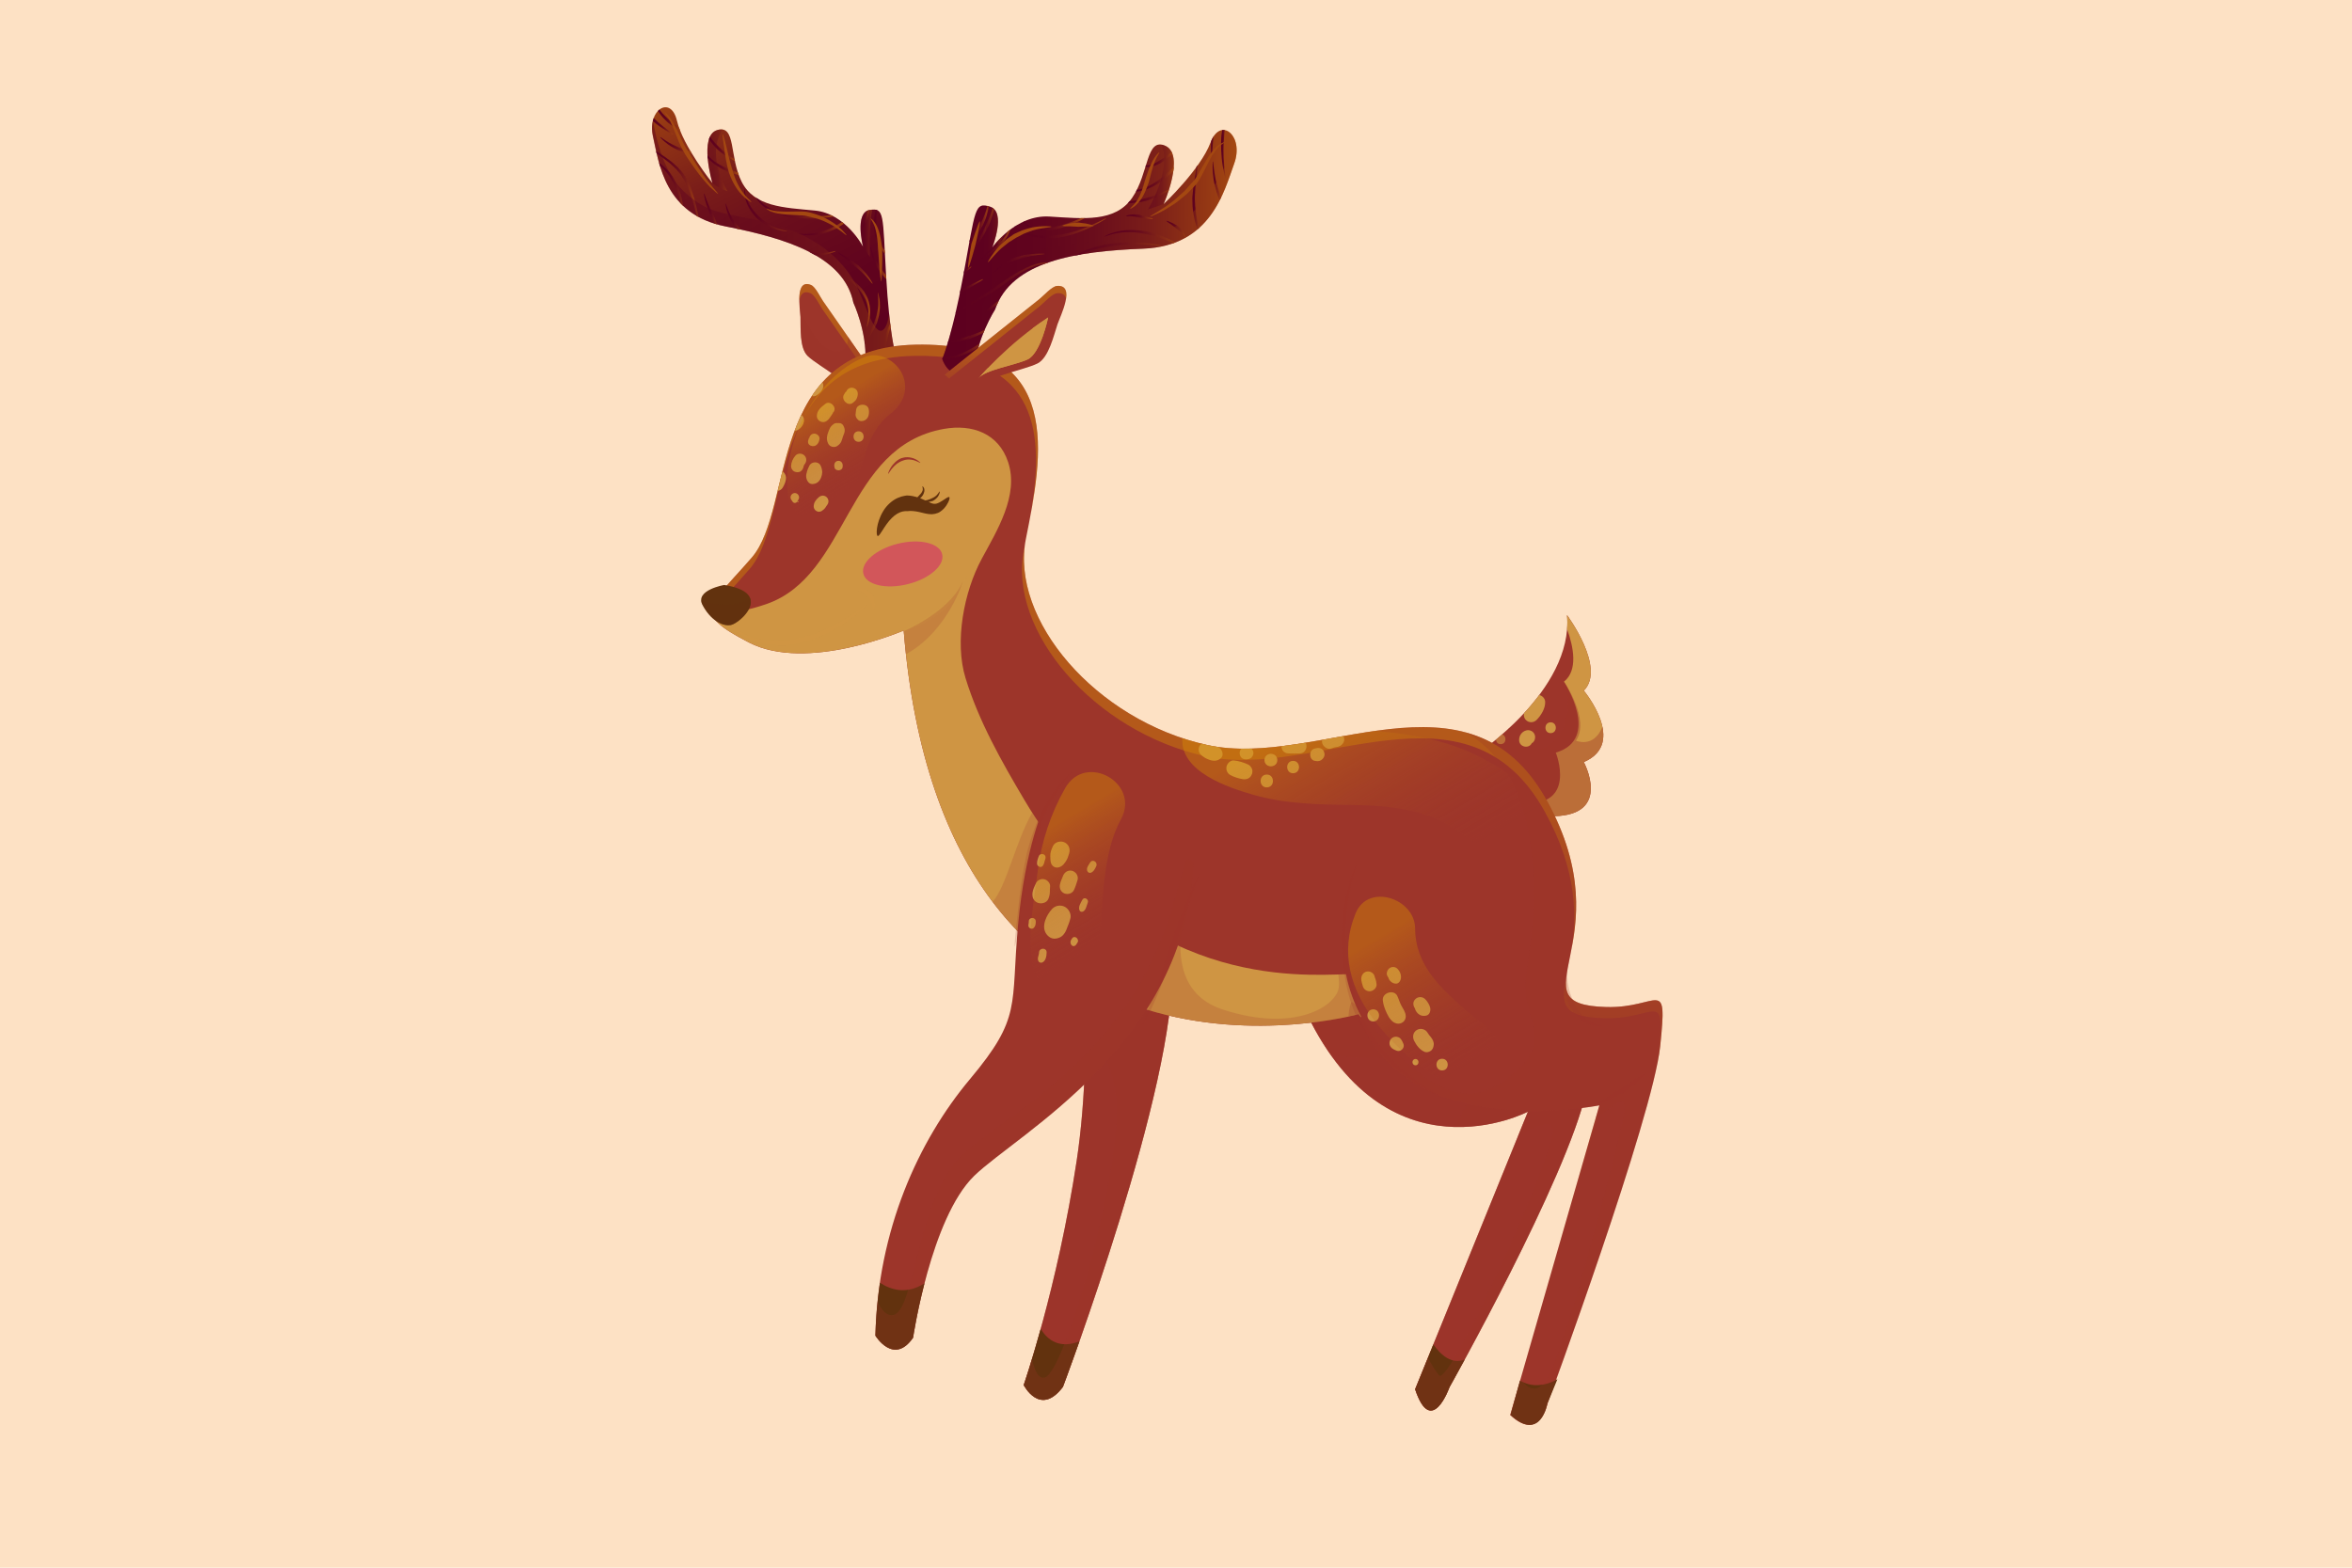 <svg width="285" height="190" viewBox="0 0 285 190" fill="none" xmlns="http://www.w3.org/2000/svg">
<rect width="285" height="190" fill="#FDE1C4"/>
<path d="M108.534 43.028C108.534 43.028 107.782 40.651 107.367 33.324C106.951 25.996 107.198 25.135 105.359 25.455C103.524 25.775 104.579 29.897 104.579 29.897C104.579 29.897 102.492 25.869 98.724 25.516C94.956 25.163 91.412 25.059 89.876 22.043C88.34 19.026 89.222 15.082 86.92 15.76C84.618 16.438 86.327 22.189 86.327 22.189C86.327 22.189 82.76 17.746 82.027 14.626C81.294 11.505 78.394 13.284 79.127 16.527C79.861 19.774 80.528 25.991 87.933 27.441C95.339 28.89 102.272 31.069 103.412 36.684C103.412 36.684 105.055 40.204 104.864 43.668C104.859 43.668 107.1 45.715 108.534 43.028Z" fill="url(#paint0_linear)"/>
<path d="M80.255 15.539C80.899 15.967 81.562 16.344 81.59 16.306C81.618 16.264 80.992 15.817 80.395 15.346C79.792 14.88 79.251 14.353 79.251 14.353C79.251 14.353 79.232 14.339 79.204 14.315C79.162 14.428 79.129 14.546 79.101 14.673C79.283 14.824 79.75 15.21 80.255 15.539Z" fill="url(#paint1_linear)"/>
<path d="M84.382 25.041C84.177 24.161 83.906 23.29 83.658 22.655C83.532 22.339 83.406 22.08 83.327 21.897C83.248 21.713 83.168 21.624 83.173 21.619C83.173 21.619 83.112 21.52 83 21.351C82.893 21.181 82.748 20.932 82.5 20.683C82.388 20.556 82.262 20.414 82.132 20.268C81.987 20.137 81.833 20 81.669 19.859C81.356 19.563 80.978 19.318 80.619 19.05C80.236 18.791 79.853 18.537 79.498 18.301C79.517 18.391 79.54 18.485 79.559 18.579C79.858 18.795 80.171 19.017 80.479 19.247C80.824 19.525 81.193 19.779 81.487 20.076C81.637 20.217 81.786 20.353 81.921 20.485C82.043 20.631 82.16 20.767 82.262 20.894C82.491 21.134 82.622 21.375 82.72 21.539C82.818 21.704 82.879 21.793 82.879 21.793C82.874 21.798 82.949 21.878 83.028 22.052C83.107 22.226 83.238 22.471 83.369 22.777C83.626 23.393 83.915 24.236 84.149 25.107C84.247 25.469 84.335 25.831 84.424 26.184C84.499 26.227 84.574 26.264 84.648 26.307C84.569 25.892 84.48 25.464 84.382 25.041Z" fill="url(#paint2_linear)"/>
<path d="M86.432 26C86.432 26 86.119 25.37 85.829 24.739C85.545 24.104 85.358 23.431 85.307 23.44C85.269 23.445 85.377 24.151 85.61 24.828C85.848 25.497 86.128 26.141 86.128 26.141C86.128 26.141 86.348 26.584 86.581 27.102C86.684 27.134 86.791 27.163 86.894 27.191C86.679 26.57 86.432 26 86.432 26Z" fill="url(#paint3_linear)"/>
<path d="M88.911 21.055C89.088 21.107 89.299 21.163 89.518 21.215C89.476 21.102 89.434 20.994 89.397 20.881C89.257 20.838 89.121 20.796 89.004 20.758C88.575 20.608 88.299 20.485 88.299 20.485C88.299 20.485 88.229 20.457 88.108 20.405C87.987 20.349 87.814 20.278 87.608 20.179C87.212 19.963 86.67 19.68 86.217 19.28C86.04 19.13 85.876 18.97 85.722 18.805C85.727 18.918 85.736 19.031 85.745 19.144C85.848 19.252 85.951 19.36 86.058 19.464C86.511 19.906 87.057 20.222 87.464 20.462C87.884 20.674 88.169 20.805 88.169 20.805C88.173 20.801 88.463 20.914 88.911 21.055Z" fill="url(#paint4_linear)"/>
<path d="M80.381 14.301C80.661 14.598 80.857 14.781 80.857 14.781C80.857 14.781 81.062 14.96 81.384 15.2C81.669 15.416 82.052 15.675 82.449 15.929C82.388 15.788 82.342 15.647 82.29 15.506C82.024 15.308 81.772 15.12 81.576 14.955C81.272 14.706 81.081 14.527 81.081 14.527C81.081 14.527 80.885 14.357 80.605 14.085C80.39 13.877 80.142 13.595 79.909 13.28C79.844 13.332 79.774 13.388 79.713 13.454C79.937 13.783 80.175 14.08 80.381 14.301Z" fill="url(#paint5_linear)"/>
<path d="M106.523 36.02C106.453 35.682 106.402 35.456 106.379 35.465C106.313 35.479 106.491 36.378 106.388 37.277C106.365 37.498 106.309 37.719 106.271 37.922C106.243 38.129 106.182 38.317 106.126 38.472C106.019 38.788 105.949 39.004 105.949 39.004C105.949 39.004 105.865 39.211 105.739 39.527C105.627 39.847 105.407 40.242 105.211 40.651C105.052 40.943 104.894 41.235 104.754 41.489C104.763 41.569 104.777 41.649 104.786 41.729C104.973 41.461 105.202 41.122 105.417 40.774C105.902 39.992 106.262 39.127 106.262 39.127C106.262 39.127 106.327 38.901 106.421 38.562C106.472 38.392 106.523 38.195 106.542 37.978C106.565 37.762 106.612 37.531 106.621 37.296C106.617 36.825 106.621 36.359 106.523 36.02Z" fill="url(#paint6_linear)"/>
<path d="M82.22 17.845C82.22 17.845 81.632 17.614 81.076 17.294C80.525 16.969 80.021 16.569 79.984 16.607C79.956 16.635 80.413 17.106 80.946 17.496C81.483 17.878 82.09 18.16 82.09 18.16C82.09 18.16 82.711 18.395 83.364 18.499C83.509 18.522 83.658 18.532 83.794 18.541C83.747 18.466 83.705 18.395 83.658 18.32C83.574 18.306 83.49 18.287 83.406 18.264C82.795 18.104 82.22 17.845 82.22 17.845Z" fill="url(#paint7_linear)"/>
<path d="M89.392 27.365C89.392 27.365 89.275 27.21 89.103 26.979C88.911 26.758 88.738 26.415 88.528 26.09C88.169 25.403 87.977 24.645 87.921 24.654C87.884 24.659 87.996 25.454 88.313 26.193C88.5 26.546 88.664 26.918 88.846 27.158C89.014 27.407 89.126 27.577 89.126 27.577C89.126 27.577 89.172 27.629 89.243 27.713C89.415 27.751 89.588 27.789 89.761 27.826C89.537 27.558 89.392 27.365 89.392 27.365Z" fill="url(#paint8_linear)"/>
<path d="M82.767 24.937C82.762 24.909 82.762 24.885 82.757 24.862C82.645 24.194 82.496 23.53 82.318 23.05C82.248 22.805 82.15 22.612 82.099 22.471C82.043 22.334 82.01 22.255 82.01 22.255C82.01 22.255 81.968 22.179 81.898 22.047C81.819 21.92 81.735 21.723 81.585 21.516C81.319 21.078 80.871 20.551 80.357 20.108C80.198 19.967 80.026 19.845 79.858 19.732C79.89 19.85 79.928 19.962 79.96 20.08C80.044 20.146 80.124 20.212 80.203 20.287C80.675 20.739 81.086 21.252 81.328 21.68C81.469 21.883 81.539 22.076 81.613 22.198C81.679 22.325 81.711 22.4 81.711 22.4C81.711 22.4 81.744 22.476 81.805 22.608C81.861 22.739 81.959 22.923 82.034 23.158C82.192 23.553 82.342 24.081 82.468 24.631C82.561 24.735 82.659 24.838 82.767 24.937Z" fill="url(#paint9_linear)"/>
<path d="M87.1 17.798C87.1 17.798 86.936 17.633 86.684 17.379C86.493 17.163 86.24 16.88 86.025 16.565C85.984 16.654 85.942 16.753 85.909 16.857C86.096 17.139 86.292 17.389 86.455 17.591C86.703 17.864 86.866 18.043 86.866 18.043C86.866 18.043 87.043 18.207 87.324 18.443C87.608 18.669 87.996 18.965 88.421 19.205C88.626 19.323 88.841 19.431 89.046 19.525C89.028 19.441 89.014 19.36 88.995 19.276C88.846 19.191 88.696 19.097 88.547 19.003C88.15 18.749 87.79 18.438 87.524 18.207C87.272 17.958 87.1 17.798 87.1 17.798Z" fill="url(#paint10_linear)"/>
<path d="M102.652 31.492C103.213 31.93 103.736 32.396 103.736 32.396C103.736 32.396 104.282 32.839 104.782 33.337C105.272 33.841 105.687 34.415 105.734 34.387C105.771 34.368 105.417 33.733 104.959 33.173C104.492 32.617 103.955 32.133 103.955 32.133C103.955 32.133 103.39 31.681 102.793 31.29C102.19 30.9 101.569 30.556 101.546 30.594C101.518 30.641 102.092 31.06 102.652 31.492Z" fill="url(#paint11_linear)"/>
<path d="M90.592 24.862C90.812 25.318 91.097 25.747 91.344 26.038C91.591 26.33 91.773 26.509 91.773 26.509C91.773 26.509 91.965 26.678 92.268 26.904C92.572 27.13 93.006 27.394 93.468 27.596C93.935 27.789 94.416 27.935 94.79 27.987C95.163 28.043 95.411 28.034 95.411 28.02C95.415 27.992 95.168 27.954 94.813 27.86C94.458 27.775 94.001 27.596 93.567 27.384C93.137 27.159 92.731 26.89 92.451 26.66C92.17 26.429 91.998 26.264 91.998 26.264C91.998 26.264 91.82 26.104 91.573 25.836C91.325 25.573 91.036 25.182 90.798 24.758C90.578 24.325 90.41 23.869 90.335 23.506C90.261 23.149 90.237 22.899 90.209 22.899C90.191 22.899 90.167 23.149 90.209 23.53C90.247 23.902 90.387 24.396 90.592 24.862Z" fill="url(#paint12_linear)"/>
<path d="M92.824 25.229C93.566 25.732 94.425 25.996 95.065 26.16C95.71 26.311 96.144 26.372 96.148 26.367C96.148 26.367 96.583 26.429 97.241 26.462C97.899 26.494 98.777 26.49 99.646 26.41C100.117 26.372 100.584 26.311 101.014 26.24C100.916 26.189 100.822 26.132 100.719 26.085C100.365 26.123 100 26.156 99.627 26.174C98.763 26.221 97.899 26.203 97.255 26.151C96.611 26.104 96.186 26.033 96.186 26.033C96.186 26.033 95.756 25.986 95.13 25.854C94.51 25.713 93.669 25.478 92.95 25.026C92.562 24.8 92.226 24.499 91.96 24.174C91.834 24.104 91.713 24.033 91.596 23.953C91.871 24.428 92.301 24.899 92.824 25.229Z" fill="url(#paint13_linear)"/>
<path d="M107.868 39.235C107.849 39.268 107.826 39.301 107.803 39.338C107.415 40.021 107.238 40.788 107.238 40.788C107.238 40.788 107.084 41.55 107.032 42.313C106.976 43.075 106.939 43.833 106.986 43.842C107.032 43.852 107.154 43.094 107.27 42.346C107.382 41.593 107.564 40.868 107.564 40.868C107.564 40.868 107.672 40.28 107.919 39.672C107.905 39.527 107.887 39.381 107.868 39.235Z" fill="url(#paint14_linear)"/>
<path d="M103.965 34.938C104.105 35.089 104.203 35.225 104.273 35.319C104.343 35.414 104.385 35.47 104.385 35.47C104.385 35.47 104.548 35.687 104.744 36.039C104.954 36.388 105.123 36.906 105.193 37.447C105.277 37.988 105.197 38.539 105.146 38.953C105.057 39.358 105.001 39.635 105.024 39.645C105.048 39.649 105.146 39.39 105.272 38.981C105.365 38.567 105.487 38.002 105.426 37.423C105.384 36.849 105.225 36.28 105.015 35.898C104.819 35.512 104.651 35.272 104.651 35.272C104.651 35.272 104.604 35.216 104.525 35.117C104.446 35.018 104.338 34.877 104.184 34.727C103.895 34.407 103.46 34.044 103.012 33.705C102.564 33.366 102.092 33.065 101.737 32.844C101.383 32.623 101.14 32.486 101.126 32.505C101.098 32.547 102.013 33.188 102.867 33.894C103.292 34.251 103.698 34.623 103.965 34.938Z" fill="url(#paint15_linear)"/>
<path d="M99.818 30.886C100.589 30.791 101.289 30.462 101.27 30.429C101.247 30.377 100.537 30.622 99.795 30.65C99.421 30.641 99.057 30.66 98.777 30.613C98.502 30.584 98.315 30.57 98.315 30.57C98.315 30.57 98.226 30.561 98.081 30.547C98.32 30.669 98.553 30.796 98.777 30.928C99.067 30.947 99.445 30.909 99.818 30.886Z" fill="url(#paint16_linear)"/>
<path d="M99.001 28.203C98.455 28.311 97.89 28.358 97.47 28.354C97.05 28.349 96.765 28.325 96.76 28.354C96.755 28.372 97.035 28.438 97.465 28.485C97.895 28.528 98.474 28.518 99.048 28.438C99.618 28.344 100.178 28.184 100.584 28.024C100.99 27.864 101.252 27.737 101.252 27.737C101.252 27.737 101.714 27.488 102.274 27.097C102.195 27.031 102.116 26.97 102.032 26.909C101.509 27.238 101.098 27.436 101.098 27.436C101.098 27.436 100.85 27.568 100.467 27.737C100.08 27.902 99.548 28.081 99.001 28.203Z" fill="url(#paint17_linear)"/>
<path d="M104.436 27.662C104.464 27.686 104.777 27.272 104.978 26.792C105.179 26.312 105.286 25.803 105.286 25.803C105.286 25.803 105.305 25.667 105.323 25.469C105.197 25.497 105.085 25.544 104.983 25.606C104.964 25.69 104.955 25.747 104.955 25.747C104.955 25.747 104.889 26.236 104.754 26.712C104.623 27.187 104.39 27.629 104.436 27.662Z" fill="url(#paint18_linear)"/>
<path d="M105.954 28.076C105.972 28.208 105.977 28.283 105.977 28.283C105.977 28.283 106.038 28.58 106.182 29.008C106.318 29.441 106.607 29.978 106.972 30.453C107.051 30.561 107.14 30.66 107.228 30.754C107.224 30.622 107.214 30.495 107.21 30.368C107.196 30.345 107.177 30.326 107.163 30.307C106.841 29.837 106.589 29.323 106.481 28.909C106.36 28.5 106.313 28.218 106.313 28.218C106.313 28.218 106.304 28.147 106.281 28.025C106.262 27.902 106.225 27.728 106.215 27.512C106.164 27.083 106.187 26.509 106.243 25.93C106.262 25.775 106.281 25.624 106.304 25.474C106.243 25.445 106.173 25.427 106.098 25.413C106.061 25.573 106.033 25.733 106.005 25.897C105.916 26.481 105.865 27.083 105.902 27.53C105.907 27.761 105.94 27.945 105.954 28.076Z" fill="url(#paint19_linear)"/>
<path d="M105.86 31.559C106.061 31.964 106.248 32.378 106.449 32.655C106.635 32.943 106.757 33.131 106.757 33.131C106.757 33.131 106.906 33.3 107.13 33.554C107.205 33.648 107.294 33.743 107.392 33.841C107.382 33.677 107.373 33.517 107.364 33.347C107.163 33.093 107.027 32.924 107.027 32.924C107.027 32.924 106.901 32.745 106.71 32.481C106.5 32.227 106.299 31.837 106.08 31.46C105.673 30.679 105.524 29.803 105.468 29.808C105.426 29.803 105.496 30.716 105.86 31.559Z" fill="url(#paint20_linear)"/>
<path opacity="0.45" d="M103.4 36.684C103.4 36.684 105.043 40.204 104.852 43.668C104.852 43.668 107.098 45.715 108.526 43.028C108.526 43.028 108.115 41.724 107.737 38.086C107.63 38.802 107.476 39.362 107.266 39.682C106.052 41.508 104.88 36.665 103.675 34.434C102.47 32.203 99.814 28.923 93.874 27.238C87.94 25.554 86.343 26.396 82.883 23.219C80.441 20.979 79.48 16.828 79.12 14.579C78.975 15.129 78.947 15.788 79.115 16.532C79.848 19.779 80.516 25.996 87.921 27.445C95.331 28.89 102.26 31.074 103.4 36.684Z" fill="url(#paint21_linear)"/>
<path opacity="0.45" d="M105.356 25.455C103.684 25.747 104.408 29.183 104.553 29.794C105.057 30.59 105.403 31.154 105.403 31.154C105.403 31.154 105.235 27.78 105.673 25.408C105.575 25.422 105.468 25.436 105.356 25.455Z" fill="url(#paint22_linear)"/>
<path opacity="0.45" d="M87.268 16.217C87.366 16.019 87.459 15.85 87.553 15.704C87.371 15.675 87.165 15.685 86.918 15.76C84.616 16.438 86.325 22.189 86.325 22.189C86.325 22.189 87.132 22.909 88.145 23.158C88.141 23.163 85.718 19.29 87.268 16.217Z" fill="url(#paint23_linear)"/>
<path d="M87.006 23.497C86.983 23.525 86.703 23.28 86.292 22.899C85.858 22.537 85.386 21.953 84.905 21.379C83.981 20.198 83.177 18.946 83.177 18.946C83.177 18.946 82.981 18.64 82.701 18.131C82.426 17.633 82.141 16.927 81.879 16.24C81.604 15.553 81.338 14.865 81.044 14.404C80.768 13.934 80.525 13.651 80.558 13.618C80.572 13.599 80.871 13.839 81.207 14.296C81.567 14.743 81.893 15.425 82.211 16.098C82.519 16.781 82.827 17.44 83.107 17.901C83.388 18.357 83.602 18.668 83.602 18.668C83.602 18.668 84.359 19.953 85.195 21.167C86.016 22.386 87.067 23.431 87.006 23.497Z" fill="url(#paint24_linear)"/>
<path d="M91.05 24.499C91.031 24.523 90.779 24.382 90.433 24.113C90.097 23.836 89.677 23.422 89.336 22.937C89 22.452 88.729 21.925 88.561 21.516C88.393 21.106 88.3 20.828 88.3 20.828C88.3 20.828 88.22 20.546 88.122 20.123C88.024 19.699 87.926 19.13 87.837 18.56C87.679 17.421 87.506 16.292 87.571 16.278C87.641 16.259 87.94 17.374 88.188 18.494C88.318 19.05 88.449 19.605 88.57 20.01C88.687 20.419 88.776 20.683 88.776 20.683C88.776 20.683 88.851 20.956 88.991 21.351C89.126 21.751 89.35 22.259 89.63 22.744C89.915 23.229 90.275 23.657 90.559 23.972C90.863 24.269 91.073 24.466 91.05 24.499Z" fill="url(#paint25_linear)"/>
<path d="M102.578 28.508C102.55 28.537 102.293 28.325 101.91 28.019C101.513 27.732 100.986 27.346 100.397 27.068C100.117 26.908 99.809 26.8 99.534 26.677C99.244 26.583 98.987 26.475 98.749 26.423C98.282 26.292 97.969 26.24 97.969 26.24C97.969 26.24 97.89 26.221 97.755 26.188C97.619 26.146 97.423 26.127 97.19 26.108C96.713 26.066 96.055 26.061 95.392 26.014C94.729 25.967 94.057 25.887 93.58 25.694C93.338 25.623 93.155 25.506 93.034 25.421C92.913 25.341 92.847 25.289 92.857 25.275C92.866 25.261 92.95 25.285 93.081 25.331C93.216 25.383 93.394 25.468 93.636 25.501C94.103 25.623 94.752 25.647 95.401 25.652C96.05 25.652 96.709 25.619 97.218 25.637C97.474 25.647 97.689 25.656 97.834 25.694C97.979 25.722 98.063 25.736 98.063 25.736C98.063 25.736 98.399 25.807 98.88 25.972C99.123 26.042 99.393 26.169 99.688 26.287C99.968 26.433 100.281 26.565 100.565 26.748C101.154 27.082 101.667 27.525 102.036 27.863C102.391 28.226 102.596 28.485 102.578 28.508Z" fill="url(#paint26_linear)"/>
<path d="M106.799 34.105C106.719 34.114 106.589 33.121 106.537 32.133C106.481 31.144 106.393 30.17 106.393 30.17C106.393 30.17 106.379 29.925 106.36 29.563C106.327 29.201 106.29 28.716 106.192 28.245C106.103 27.775 105.958 27.313 105.786 27.003C105.711 26.838 105.622 26.72 105.562 26.631C105.501 26.542 105.473 26.485 105.487 26.471C105.496 26.457 105.552 26.49 105.636 26.56C105.725 26.631 105.846 26.735 105.949 26.895C106.187 27.196 106.397 27.671 106.537 28.156C106.687 28.641 106.761 29.139 106.822 29.511C106.869 29.883 106.897 30.133 106.897 30.133C106.897 30.133 106.93 31.135 106.897 32.123C106.855 33.116 106.86 34.09 106.799 34.105Z" fill="url(#paint27_linear)"/>
<path d="M178.774 91.536C178.774 91.536 190.68 83.728 189.882 74.551C189.882 74.551 194.644 80.947 191.918 83.704C191.918 83.704 197.236 90.091 191.913 92.359C191.913 92.359 195.396 98.779 188.285 98.92C181.174 99.061 177.98 98.586 178.774 91.536Z" fill="#9D352A"/>
<path d="M191.918 83.704C194.649 80.946 189.882 74.55 189.882 74.55C189.933 75.12 189.933 75.684 189.887 76.245C190.68 78.424 191.227 81.238 189.513 82.617C189.513 82.617 194.07 89.573 188.523 91.215C188.523 91.215 191.255 97.997 184.172 97.314C182.248 97.131 180.623 96.933 179.297 96.604C180.534 98.83 183.532 99.018 188.276 98.919C195.387 98.778 191.904 92.359 191.904 92.359C197.236 90.09 191.918 83.704 191.918 83.704Z" fill="#CF9543"/>
<path d="M185.61 90.076C185.951 89.911 186.086 89.44 185.983 89.101C185.853 88.65 185.376 88.4 184.928 88.527C184.4 88.673 184.055 89.172 184.078 89.723C184.111 90.565 185.269 90.781 185.61 90.076Z" fill="#CF9543"/>
<path d="M184.919 87.28C185.278 87.628 185.848 87.605 186.193 87.256C186.735 86.71 187.267 85.849 187.234 85.058C187.216 84.644 186.889 84.32 186.515 84.235C185.927 85.016 185.306 85.755 184.676 86.437C184.606 86.729 184.671 87.044 184.919 87.28Z" fill="#CF9543"/>
<path d="M181.856 90.188C182.561 90.174 182.598 89.181 182.014 89.012C181.758 89.238 181.51 89.445 181.272 89.642C181.295 89.925 181.487 90.193 181.856 90.188Z" fill="#CF9543"/>
<path d="M187.883 87.544C187.048 87.562 187.071 88.871 187.907 88.852C188.747 88.838 188.724 87.529 187.883 87.544Z" fill="#CF9543"/>
<path opacity="0.4" d="M191.913 92.359C194.149 91.408 194.504 89.728 194.168 88.104C193.104 90.726 190.97 89.766 190.97 89.766C192.707 87.205 189.518 82.617 189.518 82.617C191.161 87.488 188.154 91.982 184.55 90.613C183.34 90.151 182.929 89.229 182.915 88.203C180.679 90.288 178.779 91.54 178.779 91.54C177.989 98.585 181.183 99.065 188.29 98.924C195.396 98.778 191.913 92.359 191.913 92.359Z" fill="#9D352A"/>
<path d="M107.443 47.565C106.005 45.499 104.567 43.438 103.129 41.372C101.994 39.743 100.855 38.11 99.72 36.482C99.407 36.03 98.81 34.76 98.282 34.543C96.26 33.71 96.961 37.522 96.998 38.44C97.04 39.663 96.853 42.158 97.867 43.141C99.188 44.421 104.291 46.991 104.142 48.859" fill="#9D352A"/>
<path d="M98.215 35.535C98.742 35.752 99.34 37.023 99.653 37.474C100.787 39.103 101.926 40.736 103.061 42.364C104.322 44.176 105.587 45.988 106.848 47.795L107.445 47.56C106.007 45.494 104.569 43.432 103.131 41.366C101.997 39.738 100.857 38.105 99.723 36.477C99.41 36.025 98.812 34.754 98.284 34.538C97.08 34.044 96.846 35.197 96.856 36.406C96.996 35.667 97.36 35.182 98.215 35.535Z" fill="url(#paint28_linear)"/>
<path opacity="0.45" d="M106.808 46.652C105.58 44.892 104.357 43.132 103.129 41.376C103.007 41.197 102.881 41.023 102.76 40.844C102.769 41.659 102.526 42.275 101.863 42.496C99.781 43.198 97.806 39.545 96.895 37.258C96.933 37.762 96.989 38.204 96.998 38.444C97.04 39.668 96.853 42.162 97.867 43.146C99.155 44.393 104.021 46.864 104.142 48.713C105.038 48.167 105.935 47.476 106.808 46.652Z" fill="#9D352A"/>
<path d="M186.637 124.907C184.279 124.31 183.065 123.552 182.556 122.512L157.926 121.971C167.811 143.789 185.143 134.734 185.143 134.734L171.472 168.374C173.447 174.328 175.636 168.12 175.636 168.12C175.636 168.12 189.817 142.942 192.226 132.249C194.649 121.557 192.964 126.508 186.637 124.907Z" fill="#9D352A"/>
<path opacity="0.5" d="M186.637 124.907C184.279 124.31 183.065 123.552 182.556 122.512L157.926 121.971C167.811 143.789 185.143 134.734 185.143 134.734L171.472 168.374C173.447 174.328 175.636 168.12 175.636 168.12C175.636 168.12 189.817 142.942 192.226 132.249C194.649 121.557 192.964 126.508 186.637 124.907Z" fill="#9D352A"/>
<path d="M173.685 162.943L171.481 168.374C173.456 174.328 175.646 168.12 175.646 168.12C175.646 168.12 176.365 166.845 177.495 164.76C175.879 165.442 174.525 164.143 173.685 162.943Z" fill="#62320E"/>
<path opacity="0.25" d="M177.85 123.195C178.041 122.884 178.219 122.63 178.382 122.418L158.3 121.976L159.094 124.329C159.794 125.637 160.518 126.814 161.269 127.873C164.449 128.353 174.11 129.251 177.85 123.195Z" fill="#9D352A"/>
<path opacity="0.25" d="M185.147 134.729L183.906 137.779C186.123 136.428 188.108 135.624 188.136 137.05C188.201 140.292 175.683 167.946 174.408 166.708C174.063 166.374 173.568 165.56 173.026 164.567L171.481 168.37C173.456 174.323 175.646 168.116 175.646 168.116C175.646 168.116 189.826 142.937 192.235 132.245C194.649 121.552 192.964 126.498 186.637 124.898C184.279 124.3 183.065 123.543 182.556 122.503L179.825 122.441C180.343 125.077 178.457 133.925 176.029 136.57C181.216 136.781 185.147 134.729 185.147 134.729Z" fill="#9D352A"/>
<path d="M131.224 108.233C130.467 109.009 132.788 125.284 130.467 140.659C128.147 156.034 124.047 167.861 124.047 167.861C124.047 167.861 126.027 171.767 128.801 168.082C128.801 168.082 142.673 131.275 142.014 116.968C141.356 102.665 135.501 103.856 131.224 108.233Z" fill="#9D352A"/>
<path opacity="0.5" d="M131.224 108.233C130.467 109.009 132.788 125.284 130.467 140.659C128.147 156.034 124.047 167.861 124.047 167.861C124.047 167.861 126.027 171.767 128.801 168.082C128.801 168.082 142.673 131.275 142.014 116.968C141.356 102.665 135.501 103.856 131.224 108.233Z" fill="#9D352A"/>
<path d="M126.106 161.052C124.929 165.316 124.047 167.866 124.047 167.866C124.047 167.866 126.026 171.773 128.8 168.088C128.8 168.088 129.598 165.974 130.798 162.567C128.398 163.49 126.96 162.454 126.106 161.052Z" fill="#62320E"/>
<path opacity="0.25" d="M128.795 168.083C128.795 168.083 142.667 131.275 142.009 116.968C141.794 112.304 141.024 109.297 139.941 107.499C136.523 108.812 133.082 111.189 131.289 115.471C131.415 118.314 131.541 121.815 131.517 125.651C133.259 126.95 135.906 129.727 135.192 137.2C134.151 148.039 128.781 166.172 126.652 166.934C125.858 167.217 125.363 166.148 125.051 164.689C124.439 166.718 124.042 167.857 124.042 167.857C124.042 167.857 126.027 171.768 128.795 168.083Z" fill="#9D352A"/>
<path d="M109.502 76.414C109.502 76.414 97.797 81.515 90.751 77.868C83.705 74.221 85.839 73.637 91.087 67.585C96.335 61.533 92.735 42.133 110.973 41.771C129.211 41.409 126.265 55.527 124.313 65.302C122.356 75.077 132.792 87.309 146.263 90.288C159.733 93.267 177.99 79.925 187.445 97.041C196.9 114.163 183.098 121.735 194.64 122.05C201.097 122.224 202.073 118.116 201.172 126.79C200.266 135.463 187.529 170.059 187.529 170.059C187.529 170.059 186.637 174.855 182.995 171.499L193.799 133.967C193.799 133.967 170.015 138.767 164.608 122.916C164.608 122.916 114.442 136.894 109.502 76.414Z" fill="#9D352A"/>
<path d="M184.181 167.329L183.042 171.485C186.684 174.84 187.487 170.134 187.487 170.134C187.487 170.134 187.968 169.005 188.715 167.16C186.712 168.28 185.166 167.899 184.181 167.329Z" fill="#62320E"/>
<path d="M124.196 66.037C124.154 66.248 124.112 66.456 124.07 66.663C122.114 76.438 132.549 88.669 146.02 91.648C159.495 94.627 177.742 81.285 187.202 98.402C191.185 105.612 191.04 111.132 190.405 115.128C191.194 111.061 191.899 105.113 187.445 97.046C177.99 79.925 159.738 93.272 146.263 90.293C133.124 87.384 122.879 75.68 124.196 66.037Z" fill="url(#paint29_linear)"/>
<path d="M193.398 135.355L182.995 171.499C183.037 171.537 183.074 171.565 183.112 171.603L193.552 135.322C193.557 135.322 193.505 135.332 193.398 135.355Z" fill="url(#paint30_linear)"/>
<path d="M90.844 68.946C96.093 62.893 92.493 43.494 110.73 43.132C126.423 42.821 126.433 53.236 124.883 62.376C126.633 52.944 127.451 41.447 110.973 41.776C92.735 42.139 96.335 61.538 91.087 67.59C87.973 71.186 85.956 72.847 86.301 74.372C86.936 73.115 88.603 71.529 90.844 68.946Z" fill="url(#paint31_linear)"/>
<path d="M194.64 122.051C190.059 121.929 189.471 120.658 189.835 118.103C189.144 121.571 189.065 123.265 194.397 123.407C200.854 123.581 201.83 119.472 200.929 128.146C200.906 128.372 200.873 128.621 200.831 128.88C200.99 128.08 201.107 127.374 201.167 126.79C202.073 118.117 201.097 122.225 194.64 122.051Z" fill="url(#paint32_linear)"/>
<path d="M164.888 123.284C164.911 123.27 164.935 123.255 164.958 123.246C164.094 121.636 163.459 119.905 163.09 118.078C157.613 118.201 137.653 119.825 124.126 96.947C121.362 92.279 118.588 87.389 116.992 82.165C115.642 77.76 116.805 71.727 118.948 67.75C120.802 64.309 123.491 60.041 122.16 56.012C121.007 52.52 117.804 51.377 114.391 51.979C102.358 54.111 102.933 69.783 92.805 73.233C88.412 74.729 86.857 74.178 86.507 73.082C85.718 74.724 86.768 75.807 90.751 77.868C97.797 81.516 109.502 76.414 109.502 76.414C114.438 136.889 164.608 122.917 164.608 122.917C164.701 123.044 164.794 123.161 164.888 123.284Z" fill="#CF9543"/>
<g opacity="0.4">
<path opacity="0.5" d="M109.511 76.508C109.591 77.463 109.68 78.395 109.782 79.313C109.885 79.247 109.983 79.167 110.095 79.106C114.872 76.306 116.679 70.512 116.679 70.512C115.227 73.529 111.622 75.543 109.511 76.508Z" fill="#9D352A"/>
<path opacity="0.5" d="M164.608 122.917C164.701 123.044 164.795 123.161 164.888 123.284C164.706 122.893 164.542 122.503 164.393 122.102C163.814 120.822 163.37 119.481 163.086 118.079C162.815 118.083 162.507 118.093 162.17 118.107C162.245 118.738 162.283 119.283 162.217 119.721C161.9 121.891 156.96 125.232 148.14 122.343C144.152 121.039 143.05 117.843 143.032 114.737C141.86 114.205 140.669 113.598 139.478 112.892C138.134 113.448 136.541 113.542 134.716 112.695C132.143 111.499 130.682 108.276 129.846 104.873C128.198 103.014 126.596 100.901 125.069 98.491C122.959 102.28 121.974 107.381 120.279 109.306C136.49 130.748 164.608 122.917 164.608 122.917Z" fill="#9D352A"/>
</g>
<g opacity="0.45">
<g opacity="0.45">
<path opacity="0.45" d="M117.155 69.774C117.192 69.783 117.122 70.141 116.908 70.64C116.711 71.148 116.319 71.76 115.885 72.334C115.446 72.908 114.932 73.412 114.536 73.779C114.134 74.136 113.854 74.362 113.854 74.362C113.854 74.362 112.687 75.205 111.393 75.807C110.109 76.428 108.732 76.791 108.708 76.701C108.68 76.612 109.978 76.094 111.174 75.384C112.378 74.692 113.452 73.821 113.452 73.821C113.452 73.821 113.732 73.619 114.139 73.303C114.54 72.979 115.063 72.532 115.53 72.023C115.988 71.515 116.422 70.969 116.683 70.517C116.95 70.075 117.104 69.755 117.155 69.774Z" fill="#CF9543"/>
</g>
</g>
<g opacity="0.45">
<path opacity="0.45" d="M174.642 132.993C174.628 133.011 174.385 132.903 173.974 132.687C173.559 132.48 172.98 132.145 172.293 131.736C170.93 130.908 169.183 129.656 167.689 128.122C166.205 126.583 165.042 124.761 164.412 123.307C164.08 122.582 163.865 121.961 163.711 121.523C163.627 121.307 163.585 121.133 163.548 121.015C163.515 120.897 163.496 120.832 163.496 120.832C163.496 120.832 163.426 120.577 163.31 120.135C163.221 119.683 163.062 119.053 162.945 118.276C162.637 116.742 162.488 114.643 162.581 112.567C162.67 110.492 163.025 108.431 163.51 106.948C163.707 106.195 163.977 105.602 164.155 105.183C164.332 104.764 164.444 104.534 164.468 104.543C164.491 104.553 164.426 104.802 164.295 105.235C164.169 105.668 163.945 106.266 163.791 107.023C163.398 108.506 163.128 110.548 163.104 112.586C163.081 114.624 163.277 116.667 163.618 118.163C163.749 118.921 163.921 119.537 164.015 119.975C164.141 120.403 164.211 120.648 164.211 120.648C164.211 120.648 164.23 120.709 164.258 120.827C164.29 120.94 164.328 121.114 164.402 121.321C164.542 121.745 164.734 122.352 165.037 123.053C165.612 124.47 166.681 126.244 168.072 127.787C169.473 129.317 171.145 130.616 172.447 131.51C173.759 132.4 174.674 132.946 174.642 132.993Z" fill="#9D352A"/>
</g>
<g opacity="0.45">
<path opacity="0.45" d="M194.327 124.31C194.332 124.343 194.005 124.423 193.505 124.394C192.996 124.376 192.343 124.136 191.773 123.754C191.199 123.368 190.774 122.818 190.475 122.404C190.344 122.182 190.237 121.999 190.162 121.872C190.083 121.745 190.055 121.665 190.055 121.665C190.055 121.665 190.027 121.585 189.971 121.448C189.915 121.307 189.835 121.114 189.775 120.865C189.616 120.38 189.522 119.707 189.485 119.039C189.48 118.366 189.555 117.697 189.714 117.217C189.859 116.737 190.031 116.45 190.064 116.464C190.115 116.483 190.031 116.799 189.971 117.274C189.901 117.744 189.901 118.38 189.961 119.006C190.055 119.627 190.19 120.239 190.368 120.672C190.438 120.893 190.526 121.067 190.582 121.189C190.638 121.312 190.671 121.382 190.671 121.382C190.671 121.382 190.69 121.458 190.755 121.575C190.816 121.693 190.905 121.867 191.007 122.074C191.25 122.46 191.591 122.983 192.067 123.373C192.539 123.759 193.094 124.041 193.552 124.136C193.995 124.239 194.322 124.249 194.327 124.31Z" fill="#9D352A"/>
</g>
<g opacity="0.45">
<path opacity="0.45" d="M199.473 129.957C199.538 130.023 198.903 130.673 198.24 131.313C197.894 131.609 197.521 131.873 197.25 132.084C196.975 132.287 196.788 132.423 196.788 132.423C196.788 132.423 196.592 132.536 196.284 132.687C195.98 132.837 195.569 133.04 195.163 133.237C194.341 133.605 193.505 133.948 193.463 133.863C193.421 133.779 194.178 133.289 194.939 132.814C195.312 132.569 195.691 132.329 195.971 132.146C196.256 131.967 196.438 131.844 196.438 131.844C196.438 131.844 197.199 131.388 197.955 130.931C198.669 130.404 199.412 129.887 199.473 129.957Z" fill="#9D352A"/>
</g>
<path d="M126.554 97.71C126.554 97.71 124.234 102.454 123.351 112.205C122.469 121.957 123.837 123.27 117.543 130.776C111.249 138.283 106.365 149.121 106.075 161.88C106.075 161.88 108.293 165.527 110.642 162.125C110.642 162.125 112.775 147.653 118.038 142.514C123.304 137.374 143.751 126.564 144.661 104.398" fill="#9D352A"/>
<g opacity="0.45">
<path opacity="0.45" d="M122.959 114.695C122.912 114.686 122.978 113.97 123.085 112.897C123.192 111.824 123.337 110.398 123.51 108.968C123.683 107.537 123.893 106.111 124.094 105.042C124.299 103.979 124.458 103.268 124.458 103.268C124.458 103.268 124.505 103.094 124.593 102.788C124.687 102.487 124.785 102.04 124.971 101.527C125.294 100.487 125.835 99.136 126.498 97.842C127.194 96.567 128.034 95.376 128.767 94.576C129.113 94.162 129.472 93.879 129.697 93.658C129.93 93.446 130.07 93.333 130.084 93.352C130.126 93.394 129.627 93.912 128.968 94.745C128.305 95.583 127.544 96.783 126.923 98.058C126.33 99.348 125.849 100.68 125.564 101.71C125.401 102.219 125.317 102.656 125.233 102.953C125.158 103.254 125.111 103.428 125.111 103.428C125.111 103.428 124.934 104.115 124.701 105.16C124.472 106.205 124.215 107.612 123.982 109.029C123.753 110.445 123.533 111.867 123.347 112.93C123.155 113.999 123.001 114.7 122.959 114.695Z" fill="#9D352A"/>
</g>
<g opacity="0.45">
<path opacity="0.45" d="M145.31 105.951C145.404 105.994 144.475 108.281 143.709 110.624C142.966 112.978 142.229 115.335 142.229 115.335C142.229 115.335 141.426 117.679 140.51 119.985C140.016 121.124 139.549 122.272 139.1 123.091C138.675 123.92 138.377 124.461 138.335 124.437C138.241 124.39 139.259 122.141 140.067 119.816C140.865 117.486 141.594 115.124 141.594 115.124C141.594 115.124 142.392 112.785 143.265 110.464C143.732 109.316 144.176 108.158 144.591 107.325C144.988 106.483 145.268 105.932 145.31 105.951Z" fill="#9D352A"/>
</g>
<path d="M106.626 155.47C106.323 157.546 106.127 159.682 106.075 161.88C106.075 161.88 108.293 165.527 110.642 162.125C110.642 162.125 111.071 159.207 112.024 155.531C109.899 156.901 108.008 156.369 106.626 155.47Z" fill="#62320E"/>
<path opacity="0.25" d="M144.661 104.398L143.746 104.059C143.284 105.542 142.812 107.161 142.336 108.935C137.335 127.604 122.627 134.565 116.824 139.728C111.024 144.891 110.936 158.774 108.265 159.367C107.476 159.541 106.846 158.845 106.341 157.786C106.206 159.127 106.108 160.487 106.08 161.88C106.08 161.88 108.298 165.528 110.646 162.125C110.646 162.125 112.78 147.653 118.042 142.514C123.304 137.375 143.751 126.569 144.661 104.398Z" fill="#9D352A"/>
<path d="M127.586 102.548C127.409 102.934 127.245 103.325 127.269 103.758C127.283 104.021 127.269 104.36 127.357 104.609C127.469 104.925 127.74 105.151 128.086 105.146C128.52 105.141 128.875 104.821 129.099 104.468C129.178 104.346 129.258 104.228 129.318 104.097C129.375 103.979 129.417 103.861 129.449 103.739C129.454 103.72 129.571 103.424 129.487 103.621C129.725 103.071 129.622 102.445 129.066 102.129C128.581 101.852 127.834 102.007 127.586 102.548Z" fill="#CF9543"/>
<path d="M128.786 106.21C128.66 106.577 128.529 106.751 128.436 107.198C128.352 107.608 128.511 108.027 128.88 108.234C129.295 108.469 129.911 108.332 130.131 107.876C130.313 107.49 130.448 107.071 130.57 106.662C130.714 106.177 130.378 105.659 129.907 105.537C129.388 105.41 128.95 105.735 128.786 106.21Z" fill="#CF9543"/>
<path d="M125.55 107.006C125.378 107.354 125.163 107.792 125.116 108.177C125.055 108.653 125.172 109.1 125.616 109.354C126.064 109.608 126.82 109.481 127.03 108.949C127.152 108.643 127.213 108.389 127.217 108.06C127.217 107.848 127.222 107.646 127.245 107.434C127.287 107.039 126.914 106.657 126.564 106.568C126.185 106.469 125.732 106.643 125.55 107.006Z" fill="#CF9543"/>
<path d="M127.493 110.154C126.811 110.878 126.115 112.285 126.806 113.217C127.227 113.787 127.801 113.9 128.427 113.613C128.936 113.377 129.183 112.827 129.351 112.328C129.407 112.177 129.398 112.191 129.332 112.361C129.402 112.182 129.496 112.013 129.547 111.829C129.589 111.678 129.627 111.528 129.683 111.382C129.874 110.836 129.529 110.187 129.057 109.918C128.553 109.636 127.89 109.73 127.493 110.154Z" fill="#CF9543"/>
<path d="M131.149 109.057C130.948 109.443 130.607 109.928 130.822 110.361C130.901 110.521 131.111 110.54 131.256 110.465C131.592 110.286 131.662 109.759 131.802 109.424C131.985 108.991 131.378 108.62 131.149 109.057Z" fill="#CF9543"/>
<path d="M132.087 104.548C131.914 104.845 131.616 105.174 131.742 105.541C131.802 105.72 131.985 105.838 132.171 105.777C132.503 105.673 132.708 105.278 132.839 104.972C133.049 104.468 132.372 104.059 132.087 104.548Z" fill="#CF9543"/>
<path d="M125.896 103.725C125.774 104.012 125.648 104.356 125.658 104.671C125.667 105 126.12 105.231 126.353 104.944C126.55 104.699 126.536 104.431 126.652 104.149C126.741 103.927 126.708 103.683 126.484 103.556C126.293 103.452 125.989 103.509 125.896 103.725Z" fill="#CF9543"/>
<path d="M124.663 111.679C124.663 111.81 124.649 111.933 124.617 112.064C124.528 112.441 125.013 112.742 125.284 112.436C125.485 112.215 125.513 111.951 125.508 111.66C125.49 111.114 124.659 111.128 124.663 111.679Z" fill="#CF9543"/>
<path d="M129.925 113.707C129.711 113.98 129.608 114.295 129.874 114.578C130.005 114.714 130.206 114.681 130.336 114.568C130.425 114.488 130.458 114.38 130.528 114.291C130.869 113.872 130.257 113.288 129.925 113.707Z" fill="#CF9543"/>
<path d="M125.905 115.438C125.891 115.824 125.648 116.121 125.835 116.502C125.905 116.643 126.106 116.709 126.251 116.662C126.722 116.511 126.82 115.857 126.825 115.42C126.825 114.817 125.924 114.845 125.905 115.438Z" fill="#CF9543"/>
<path d="M98.194 53.998C98.81 54.281 99.249 53.753 99.305 53.179C99.338 52.831 98.973 52.549 98.661 52.553C98.282 52.563 98.077 52.859 98.04 53.203C98.072 52.873 97.965 53.255 97.96 53.283C97.946 53.353 97.946 53.358 97.965 53.306C97.937 53.353 97.918 53.4 97.913 53.452C97.881 53.688 97.979 53.899 98.194 53.998Z" fill="#CF9543"/>
<path d="M103.745 49.635C103.736 49.692 103.689 50.012 103.699 49.974C103.671 50.158 103.642 50.327 103.713 50.515C103.825 50.807 104.081 51.057 104.413 51.033C105.183 50.981 105.389 50.257 105.267 49.607C105.132 48.84 103.867 48.873 103.745 49.635Z" fill="#CF9543"/>
<path d="M101.588 55.852C101.215 55.861 101.046 56.196 101.098 56.53C101.102 56.568 101.107 56.605 101.116 56.643C101.191 57.132 102.041 57.118 102.097 56.624C102.102 56.586 102.106 56.549 102.111 56.511C102.148 56.177 101.966 55.847 101.588 55.852Z" fill="#CF9543"/>
<path d="M104.049 53.546C104.866 53.532 104.838 52.257 104.025 52.271C103.208 52.285 103.232 53.56 104.049 53.546Z" fill="#CF9543"/>
<path d="M101.243 51.282C101.06 51.334 100.939 51.447 100.804 51.569C100.64 51.715 100.528 51.931 100.449 52.138C100.22 52.712 100.061 53.216 100.374 53.8C100.57 54.162 101.102 54.289 101.439 54.059C101.649 53.913 101.822 53.767 101.934 53.531C102.027 53.339 102.069 53.122 102.139 52.92C102.167 52.84 102.176 52.811 102.167 52.84C102.214 52.727 102.256 52.614 102.298 52.501C102.4 52.228 102.372 51.941 102.242 51.691C102.162 51.451 101.948 51.268 101.686 51.282C101.77 51.277 101.266 51.277 101.243 51.282Z" fill="#CF9543"/>
<path d="M103.941 47.682C103.895 46.901 102.83 46.731 102.559 47.437C102.559 47.437 102.545 47.442 102.494 47.484C102.41 47.555 102.34 47.706 102.279 47.8C101.868 48.416 102.741 49.296 103.334 48.826C103.516 48.68 103.685 48.562 103.787 48.346C103.885 48.134 103.955 47.917 103.941 47.682ZM102.545 47.465C102.541 47.484 102.527 47.498 102.522 47.517C102.527 47.498 102.536 47.48 102.545 47.465Z" fill="#CF9543"/>
<path d="M99.566 61.933C99.744 61.82 99.944 61.65 100.052 61.467C100.08 61.42 100.113 61.373 100.141 61.326C100.155 61.312 100.206 61.236 100.211 61.231C100.766 60.526 99.893 59.678 99.211 60.267C98.861 60.568 98.59 60.916 98.6 61.406C98.618 61.881 99.16 62.187 99.566 61.933Z" fill="#CF9543"/>
<path d="M97.82 57.028C97.783 57.155 97.75 57.292 97.717 57.419C97.582 57.922 97.857 58.713 98.497 58.661C99.034 58.619 99.352 58.29 99.52 57.8C99.58 57.617 99.627 57.433 99.632 57.24C99.636 57.104 99.608 56.967 99.58 56.831C99.571 56.784 99.45 56.416 99.492 56.577C99.3 55.819 98.189 55.88 98.007 56.605C98.011 56.548 98.002 56.562 97.974 56.652C97.918 56.779 97.857 56.901 97.82 57.028Z" fill="#CF9543"/>
<path d="M94.846 59.094C95.061 58.727 95.28 58.252 95.238 57.819C95.215 57.546 95.042 57.268 94.808 57.118C94.608 57.918 94.416 58.713 94.229 59.49C94.468 59.466 94.701 59.344 94.846 59.094Z" fill="#CF9543"/>
<path d="M97.339 56.666C97.358 56.609 97.372 56.553 97.381 56.492C97.395 56.454 97.4 56.44 97.404 56.426C97.423 56.384 97.447 56.341 97.475 56.299C97.479 56.289 97.479 56.294 97.489 56.28C97.764 55.965 97.778 55.489 97.465 55.193C97.176 54.91 96.662 54.901 96.387 55.216C96.069 55.579 95.882 56.012 95.854 56.492C95.84 56.732 96.018 57.042 96.242 57.141C96.452 57.231 96.601 57.254 96.826 57.207C97.078 57.155 97.269 56.911 97.339 56.666Z" fill="#CF9543"/>
<path d="M96.681 60.878C96.774 60.878 96.769 60.732 96.681 60.737C96.592 60.742 96.587 60.878 96.681 60.878Z" fill="#CF9543"/>
<path d="M96.714 52.092C97.008 51.908 97.199 51.687 97.335 51.372C97.484 51.019 97.475 50.638 97.185 50.355C97.157 50.327 97.124 50.308 97.096 50.285C96.802 50.906 96.531 51.546 96.293 52.195C96.438 52.2 96.588 52.172 96.714 52.092Z" fill="#CF9543"/>
<path d="M98.964 47.908C99.258 47.71 99.524 47.489 99.674 47.16C99.8 46.887 99.8 46.585 99.655 46.336C99.188 46.858 98.763 47.409 98.38 47.992C98.567 48.049 98.773 48.04 98.964 47.908Z" fill="#CF9543"/>
<path d="M100.019 48.939C99.519 49.329 99.001 49.711 98.978 50.412C98.959 50.986 99.66 51.348 100.127 51.047C100.435 50.849 100.561 50.609 100.724 50.374C100.785 50.289 100.836 50.2 100.897 50.115C100.972 49.904 100.99 49.866 100.958 49.998C100.981 49.969 101 49.937 101.023 49.908C101.429 49.329 100.579 48.501 100.019 48.939Z" fill="#CF9543"/>
<path d="M96.298 59.754C95.92 59.763 95.649 60.215 95.868 60.544C95.924 60.629 95.98 60.718 96.041 60.803C96.177 61.01 96.471 61.005 96.597 60.794C96.653 60.704 96.704 60.615 96.76 60.53C96.966 60.187 96.681 59.744 96.298 59.754Z" fill="#CF9543"/>
<path d="M146.491 92.067C147 92.255 147.491 92.278 147.925 91.902C148.28 91.591 148.163 91.074 147.901 90.763C147.803 90.645 147.682 90.575 147.556 90.528C147.122 90.466 146.692 90.386 146.267 90.292C146.043 90.245 145.824 90.184 145.604 90.132C145.562 90.165 145.52 90.198 145.483 90.241C145.161 90.579 145.17 91.139 145.506 91.464C145.786 91.737 146.118 91.93 146.491 92.067Z" fill="#CF9543"/>
<path d="M150.946 92.029C151.221 92.034 151.515 91.992 151.697 91.751C151.945 91.422 151.94 91.093 151.679 90.768C151.665 90.749 151.641 90.74 151.627 90.726C151.221 90.74 150.824 90.74 150.423 90.735C150.017 91.149 150.199 92.025 150.946 92.029Z" fill="#CF9543"/>
<path d="M159.332 92.217C159.593 92.26 159.836 92.283 160.079 92.137C160.331 91.982 160.527 91.681 160.499 91.375C160.466 91.046 160.284 90.763 159.953 90.678C159.878 90.66 159.798 90.645 159.719 90.645C159.472 90.683 159.448 90.688 159.649 90.66C159.523 90.669 159.42 90.702 159.304 90.725C158.575 90.881 158.589 92.1 159.332 92.217Z" fill="#CF9543"/>
<path d="M160.219 90.076C160.345 90.514 160.9 90.905 161.358 90.702C161.447 90.665 161.535 90.632 161.629 90.603C161.713 90.585 161.736 90.58 161.703 90.585C161.764 90.575 161.811 90.566 161.843 90.561C162.259 90.505 162.549 90.387 162.782 90.015C162.922 89.794 162.922 89.436 162.777 89.21C161.918 89.361 161.059 89.516 160.205 89.672C160.186 89.808 160.181 89.949 160.219 90.076Z" fill="#CF9543"/>
<path d="M161.848 90.561C161.843 90.561 161.834 90.566 161.83 90.566C161.926 90.547 161.926 90.547 161.848 90.561Z" fill="#CF9543"/>
<path d="M154.364 91.441C153.845 91.192 153.206 91.521 153.215 92.133C153.229 92.75 153.883 93.051 154.387 92.783C154.401 92.778 154.41 92.768 154.424 92.764C154.91 92.505 154.891 91.7 154.401 91.46C154.392 91.451 154.378 91.446 154.364 91.441Z" fill="#CF9543"/>
<path d="M151.754 93.488C151.786 93.183 151.534 92.806 151.268 92.674C150.726 92.411 150.115 92.232 149.517 92.166C149.111 92.119 148.723 92.51 148.63 92.877C148.527 93.281 148.714 93.733 149.078 93.931C149.512 94.166 150.082 94.354 150.572 94.43C150.974 94.496 151.427 94.378 151.623 93.978C151.665 93.884 151.721 93.766 151.726 93.757C151.758 93.648 151.744 93.587 151.754 93.488Z" fill="#CF9543"/>
<path d="M153.486 93.875C152.491 93.894 152.519 95.451 153.514 95.428C154.513 95.409 154.48 93.856 153.486 93.875Z" fill="#CF9543"/>
<path d="M156.703 93.715C157.66 93.696 157.632 92.199 156.675 92.218C155.718 92.237 155.746 93.733 156.703 93.715Z" fill="#CF9543"/>
<path d="M156.119 91.315C156.572 91.324 157.025 91.338 157.483 91.319C158.23 91.286 158.468 90.529 158.22 90.016C157.235 90.176 156.255 90.322 155.283 90.439C155.274 90.868 155.554 91.3 156.119 91.315Z" fill="#CF9543"/>
<path d="M151.636 93.973C151.636 93.978 151.631 93.978 151.631 93.982C151.576 94.089 151.544 94.158 151.636 93.973Z" fill="#CF9543"/>
<path d="M164.949 118.582C164.935 118.907 165.061 119.222 165.14 119.528C165.238 119.895 165.602 120.149 165.971 120.14C166.401 120.13 166.858 119.73 166.802 119.269C166.779 119.076 166.746 118.888 166.69 118.699C166.653 118.572 166.611 118.469 166.555 118.346C166.634 118.525 166.574 118.375 166.564 118.328C166.48 117.97 166.107 117.725 165.756 117.735C165.285 117.744 164.967 118.13 164.949 118.582Z" fill="#CF9543"/>
<path d="M167.559 121.236C167.615 121.796 167.816 122.314 168.054 122.822C168.297 123.335 168.656 123.914 169.24 124.046C169.8 124.173 170.356 123.754 170.342 123.161C170.332 122.69 170.034 122.295 169.814 121.89C169.613 121.519 169.501 121.1 169.319 120.714C168.918 119.862 167.465 120.309 167.559 121.236Z" fill="#CF9543"/>
<path d="M166.415 123.796C167.353 123.777 167.325 122.309 166.387 122.328C165.444 122.347 165.472 123.815 166.415 123.796Z" fill="#CF9543"/>
<path d="M168.763 127.124C168.936 127.213 169.104 127.302 169.291 127.359C169.753 127.495 170.225 127.006 170.071 126.545C170.005 126.356 169.912 126.192 169.814 126.022C169.562 125.58 168.927 125.523 168.581 125.886C168.24 126.244 168.315 126.884 168.763 127.124Z" fill="#CF9543"/>
<path d="M171.359 126.149C171.644 126.705 172.064 127.265 172.653 127.491C172.858 127.571 173.138 127.5 173.316 127.392C173.601 127.218 173.699 126.949 173.731 126.629C173.769 126.281 173.591 125.975 173.395 125.712C173.325 125.622 173.255 125.533 173.18 125.448C173.11 125.359 173.106 125.354 173.166 125.434C173.096 125.345 173.036 125.251 172.98 125.156C172.713 124.709 172.111 124.568 171.672 124.836C171.215 125.119 171.121 125.688 171.359 126.149Z" fill="#CF9543"/>
<path d="M171.528 129.11C172.013 129.1 171.999 128.338 171.514 128.347C171.023 128.357 171.042 129.119 171.528 129.11Z" fill="#CF9543"/>
<path d="M168.161 118.361C168.189 118.393 168.255 118.554 168.203 118.408C168.269 118.586 168.315 118.742 168.451 118.883C168.642 119.085 168.862 119.208 169.146 119.217C169.422 119.226 169.618 119.01 169.702 118.77C169.875 118.285 169.674 117.758 169.328 117.41C169.09 117.17 168.698 117.132 168.413 117.311C168.091 117.513 167.904 118.036 168.161 118.361Z" fill="#CF9543"/>
<path d="M171.513 122.3C171.434 122.196 171.415 122.182 171.462 122.262C171.411 122.14 171.401 122.126 171.439 122.215C171.495 122.356 171.551 122.516 171.644 122.639C171.948 123.039 172.303 123.185 172.797 123.095C173.232 123.02 173.376 122.516 173.306 122.149C173.241 121.801 172.938 121.326 172.681 121.081C172.349 120.761 171.808 120.77 171.49 121.104C171.14 121.462 171.224 121.937 171.513 122.3Z" fill="#CF9543"/>
<path d="M174.759 129.735C175.669 129.716 175.637 128.3 174.731 128.319C173.82 128.333 173.848 129.754 174.759 129.735Z" fill="#CF9543"/>
<path d="M129.075 95.512C127.315 98.604 126.185 102.025 125.746 105.555C125.289 109.235 124.36 113.702 125.214 117.33C125.98 120.577 130.327 120.62 131.877 118.074C133.577 115.288 133.357 111.443 133.661 108.271C133.955 105.207 134.347 102.039 135.827 99.315C138.222 94.895 131.555 91.159 129.075 95.512Z" fill="url(#paint33_linear)"/>
<path d="M102.765 61.058C104.688 57.604 104.432 52.822 107.863 50.182C109.231 49.128 110.044 47.608 109.521 45.833C108.97 43.965 106.733 42.496 104.805 43.259C98.847 45.612 94.519 53.904 95.537 60.253C96.106 63.821 101.247 63.783 102.765 61.058Z" fill="url(#paint34_linear)"/>
<path d="M171.784 128.978C173.629 130.451 176.841 132.8 179.32 131.981C181.501 131.261 182.481 129.764 182.07 127.458C181.683 125.274 179.404 123.971 177.85 122.615C174.646 119.825 171.509 117.076 171.471 112.502C171.443 108.883 165.775 106.991 164.267 110.685C162.329 115.424 163.632 120.013 166.737 123.933C168.231 125.834 169.903 127.472 171.784 128.978Z" fill="url(#paint35_linear)"/>
<path d="M151.917 96.341C155.853 97.465 159.962 97.512 164.019 97.569C167.339 97.616 170.766 97.903 173.881 99.174C177.462 100.637 180.744 104.84 184.891 103.635C185.894 103.343 186.707 102.492 186.959 101.47C188.103 96.783 183.14 93.761 179.642 91.907C175.734 89.832 171.453 89.013 167.101 88.622C166.947 88.608 166.793 88.599 166.643 88.589C164.977 88.825 163.291 89.121 161.605 89.427C161.153 89.507 160.7 89.587 160.242 89.672C159.57 89.789 158.893 89.907 158.225 90.015C157.735 90.095 157.244 90.171 156.754 90.241H156.749C156.264 90.312 155.778 90.378 155.293 90.439C154.055 90.59 152.832 90.698 151.632 90.731C151.231 90.74 150.829 90.745 150.432 90.74C149.456 90.726 148.499 90.66 147.561 90.528C147.126 90.467 146.697 90.387 146.272 90.293C145.254 90.067 144.255 89.785 143.274 89.46C142.98 93.536 148.877 95.475 151.917 96.341Z" fill="url(#paint36_linear)"/>
<g opacity="0.45">
<g opacity="0.45">
<g opacity="0.45">
<path opacity="0.45" d="M105.407 72.847C105.436 72.876 105.029 73.346 104.352 73.977C103.666 74.598 102.69 75.374 101.621 76.015C100.556 76.659 99.426 77.196 98.539 77.502C98.096 77.652 97.731 77.798 97.461 77.85C97.194 77.916 97.04 77.954 97.04 77.954C97.04 77.954 96.433 78.109 95.486 78.189C95.247 78.227 94.995 78.212 94.724 78.212C94.454 78.208 94.169 78.217 93.875 78.198C93.291 78.128 92.665 78.09 92.058 77.925C91.447 77.826 90.826 77.577 90.321 77.29C89.808 76.998 89.369 76.692 88.981 76.452C88.216 75.953 87.618 75.826 87.627 75.77C87.627 75.732 88.276 75.784 89.107 76.222C89.943 76.645 90.952 77.337 92.152 77.455C92.74 77.582 93.342 77.591 93.903 77.633C94.183 77.643 94.454 77.619 94.71 77.615C94.967 77.605 95.21 77.61 95.43 77.563C96.312 77.455 96.891 77.29 96.891 77.29C96.891 77.29 97.036 77.257 97.293 77.205C97.554 77.163 97.904 77.036 98.338 76.909C99.202 76.65 100.318 76.175 101.383 75.6C102.452 75.031 103.451 74.325 104.184 73.774C104.908 73.21 105.37 72.805 105.407 72.847Z" fill="#CF9543"/>
</g>
<g opacity="0.45">
<path opacity="0.45" d="M105.832 73.92C105.739 73.911 105.697 73.473 105.538 73.092C105.394 72.701 105.146 72.419 105.146 72.419C105.146 72.419 104.978 72.08 104.665 71.868C104.357 71.642 103.918 71.619 103.904 71.525C103.881 71.44 104.357 71.266 104.866 71.435C105.109 71.52 105.333 71.666 105.478 71.798C105.618 71.934 105.702 72.033 105.702 72.033C105.702 72.033 105.772 72.146 105.842 72.32C105.921 72.494 105.973 72.739 106.001 72.979C106.061 73.473 105.926 73.934 105.832 73.92Z" fill="#CF9543"/>
</g>
</g>
</g>
<path d="M114.167 67.166C114.498 68.522 112.626 70.145 109.988 70.799C107.35 71.454 104.945 70.884 104.614 69.529C104.282 68.173 106.155 66.55 108.793 65.895C111.431 65.246 113.84 65.815 114.167 67.166Z" fill="#D2565A"/>
<path d="M115.031 60.253C114.919 60.163 114.62 60.404 114.195 60.681C113.985 60.822 113.737 60.959 113.504 61.029C113.266 61.095 113.088 61.067 112.845 60.978C112.747 60.94 112.631 60.884 112.514 60.832C112.808 60.794 113.065 60.695 113.065 60.695C113.065 60.695 113.396 60.517 113.625 60.229C113.849 59.928 113.905 59.575 113.873 59.566C113.821 59.547 113.681 59.853 113.448 60.069C113.21 60.276 112.925 60.389 112.925 60.389C112.925 60.389 112.649 60.531 112.332 60.611C112.262 60.625 112.196 60.639 112.126 60.653C111.921 60.554 111.706 60.46 111.496 60.375C111.608 60.286 111.678 60.215 111.678 60.215C111.678 60.215 111.926 59.952 112 59.58C112.033 59.396 112.01 59.203 111.93 59.086C111.86 58.968 111.786 58.916 111.772 58.931C111.734 58.959 111.898 59.251 111.767 59.519C111.664 59.787 111.426 59.989 111.426 59.989C111.426 59.989 111.319 60.121 111.16 60.272C111.104 60.258 111.048 60.234 110.996 60.22C110.389 60.046 109.909 60.051 109.909 60.051C109.909 60.051 109.792 60.055 109.591 60.098C109.39 60.131 109.101 60.206 108.779 60.347C108.13 60.629 107.429 61.241 107.018 61.952C106.159 63.373 106.122 64.912 106.355 64.959C106.612 65.034 107.158 63.66 108.069 62.776C108.508 62.324 109.012 62.07 109.372 61.994C109.736 61.919 109.983 61.952 109.983 61.952C109.983 61.952 110.217 61.9 110.665 61.943C110.884 61.952 111.146 62.008 111.454 62.074C111.762 62.14 112.126 62.258 112.584 62.31C113.042 62.371 113.616 62.253 113.961 61.994C114.321 61.745 114.545 61.462 114.704 61.213C115.035 60.705 115.119 60.324 115.031 60.253Z" fill="#62320E"/>
<path d="M111.524 56.093C111.496 56.14 110.987 55.782 110.408 55.711C110.123 55.674 109.838 55.693 109.638 55.749C109.432 55.806 109.306 55.862 109.306 55.862C109.311 55.867 109.171 55.9 108.989 56.008C108.797 56.107 108.568 56.281 108.358 56.488C107.933 56.902 107.663 57.453 107.616 57.429C107.579 57.415 107.775 56.817 108.181 56.328C108.382 56.083 108.62 55.867 108.825 55.74C108.923 55.669 109.012 55.622 109.077 55.594C109.143 55.561 109.175 55.547 109.175 55.547C109.175 55.547 109.33 55.49 109.568 55.443C109.806 55.396 110.137 55.401 110.445 55.476C111.085 55.622 111.547 56.069 111.524 56.093Z" fill="#9D352A"/>
<path d="M87.753 70.898C87.753 70.898 84.191 71.51 85.115 73.294C86.044 75.078 87.492 75.953 88.561 75.751C89.635 75.548 93.856 71.859 87.753 70.898Z" fill="#62320E"/>
<path opacity="0.45" d="M88.566 75.751C89.29 75.614 91.442 73.887 90.891 72.484C90.233 72.936 89.061 73.388 87.039 73.209C86.012 73.12 85.372 72.955 84.975 72.757C84.98 72.922 85.022 73.101 85.12 73.289C86.049 75.078 87.497 75.953 88.566 75.751Z" fill="#62320E"/>
<path d="M89.173 72.626C89.178 72.9 88.72 73.13 88.155 73.144C87.585 73.154 87.123 72.942 87.118 72.669C87.114 72.396 87.567 72.165 88.136 72.151C88.706 72.142 89.168 72.353 89.173 72.626Z" fill="#62320E"/>
<path d="M114.172 43.507C114.172 43.507 115.306 41.065 116.759 33.224C118.211 25.379 118.061 24.409 120.004 25.064C121.941 25.718 120.237 29.991 120.237 29.991C120.237 29.991 123.043 25.995 127.157 26.245C131.275 26.494 135.113 26.979 137.186 23.976C139.259 20.974 138.844 16.569 141.239 17.689C143.63 18.809 141.001 24.734 141.001 24.734C141.001 24.734 145.46 20.536 146.679 17.289C147.897 14.041 150.783 16.446 149.55 19.83C148.317 23.209 146.744 29.817 138.55 30.137C130.355 30.457 122.572 31.648 120.573 37.516C120.573 37.516 118.318 41.041 118.047 44.816C118.047 44.816 115.344 46.651 114.172 43.507Z" fill="url(#paint37_linear)"/>
<path d="M138.4 23.11C139.245 22.903 140.006 22.461 140.538 22.103C141.07 21.736 141.393 21.454 141.393 21.454C141.393 21.454 141.724 21.176 142.172 20.715C142.172 20.71 142.177 20.71 142.182 20.705C142.205 20.541 142.219 20.381 142.228 20.221C142.135 20.315 142.042 20.409 141.957 20.494C141.505 20.931 141.178 21.195 141.178 21.195C141.178 21.195 140.87 21.477 140.361 21.844C139.852 22.207 139.133 22.654 138.339 22.875C138.147 22.936 137.951 22.974 137.76 22.997C137.723 23.073 137.685 23.143 137.643 23.219C137.895 23.214 138.147 23.181 138.4 23.11Z" fill="url(#paint38_linear)"/>
<path d="M124.882 30.801C124.457 30.867 124.033 30.914 123.72 31.008C123.407 31.083 123.197 31.135 123.197 31.135C123.197 31.135 122.996 31.215 122.697 31.338C122.389 31.441 122.02 31.676 121.642 31.884C120.914 32.364 120.367 33.046 120.395 33.065C120.437 33.102 121.035 32.5 121.763 32.091C122.146 31.916 122.506 31.714 122.809 31.629C123.103 31.526 123.3 31.455 123.3 31.455C123.3 31.455 123.5 31.394 123.799 31.305C124.093 31.201 124.509 31.131 124.915 31.032C125.741 30.886 126.587 30.825 126.587 30.773C126.587 30.735 125.737 30.712 124.882 30.801Z" fill="url(#paint39_linear)"/>
<path d="M124.364 27.336C124.64 27.567 124.994 27.732 125.359 27.821C126.096 27.995 126.848 27.948 127.399 27.873C127.95 27.797 128.31 27.703 128.31 27.703C128.31 27.703 128.669 27.619 129.192 27.44C129.715 27.261 130.397 26.988 131.05 26.654C131.19 26.583 131.331 26.508 131.466 26.433C131.298 26.437 131.125 26.437 130.957 26.437C130.952 26.437 130.952 26.442 130.948 26.442C130.294 26.743 129.612 26.993 129.099 27.148C128.58 27.308 128.23 27.383 128.23 27.383C128.23 27.383 127.885 27.482 127.357 27.572C126.829 27.661 126.11 27.732 125.419 27.595C124.878 27.496 124.402 27.2 124.126 26.833C124.079 26.852 124.033 26.875 123.986 26.898C124.075 27.049 124.201 27.2 124.364 27.336Z" fill="url(#paint40_linear)"/>
<path d="M137.223 24.598C137.648 24.551 138.082 24.527 138.395 24.447C138.712 24.381 138.923 24.339 138.923 24.339C138.923 24.339 139.749 24.085 140.524 23.718C140.935 23.52 141.322 23.294 141.603 23.12C141.621 23.068 141.635 23.016 141.654 22.96C141.355 23.092 140.902 23.308 140.431 23.497C139.646 23.802 138.834 24.014 138.834 24.014C138.834 24.014 138.633 24.066 138.33 24.146C138.031 24.24 137.615 24.287 137.2 24.362C137.083 24.377 136.971 24.386 136.859 24.395C136.798 24.466 136.737 24.537 136.672 24.602C136.854 24.607 137.036 24.607 137.223 24.598Z" fill="url(#paint41_linear)"/>
<path d="M138.11 26.042C138.11 26.042 137.685 25.977 137.256 25.981C136.817 25.995 136.411 26.146 136.425 26.184C136.439 26.235 136.845 26.174 137.246 26.216C137.648 26.268 138.045 26.367 138.045 26.367C138.045 26.367 138.456 26.433 138.867 26.494C139.287 26.555 139.712 26.565 139.716 26.518C139.721 26.471 139.315 26.377 138.918 26.259C138.521 26.146 138.11 26.042 138.11 26.042Z" fill="url(#paint42_linear)"/>
<path d="M139.324 20.23C139.735 20.173 140.109 20.018 140.379 19.886C140.65 19.755 140.818 19.651 140.818 19.651C140.818 19.651 140.986 19.543 141.225 19.364C141.463 19.185 141.766 18.931 142.051 18.653C142.056 18.649 142.056 18.649 142.06 18.644C142.032 18.564 142 18.489 141.962 18.418C141.939 18.437 141.916 18.456 141.892 18.479C141.593 18.729 141.285 18.954 141.042 19.114C140.804 19.274 140.641 19.369 140.641 19.369C140.641 19.369 140.482 19.477 140.235 19.618C139.987 19.759 139.642 19.924 139.282 20.004C139.137 20.037 138.993 20.042 138.857 20.032C138.839 20.098 138.815 20.159 138.797 20.225C138.969 20.249 139.147 20.258 139.324 20.23Z" fill="url(#paint43_linear)"/>
<path d="M118.131 28.711C118.392 28.372 118.677 28.038 118.827 27.746C118.995 27.469 119.107 27.28 119.107 27.28C119.107 27.28 119.191 27.083 119.317 26.782C119.457 26.49 119.569 26.071 119.695 25.657C119.751 25.436 119.793 25.214 119.826 25.003C119.765 24.984 119.704 24.97 119.648 24.956C119.597 25.158 119.541 25.374 119.466 25.591C119.317 25.986 119.186 26.382 119.037 26.659C118.901 26.942 118.813 27.13 118.813 27.13C118.813 27.13 118.715 27.313 118.565 27.591C118.434 27.878 118.182 28.212 117.949 28.561C117.813 28.744 117.659 28.909 117.515 29.059C117.496 29.149 117.482 29.243 117.463 29.337C117.678 29.168 117.916 28.956 118.131 28.711Z" fill="url(#paint44_linear)"/>
<path d="M140.921 29.817C140.926 29.808 140.832 29.779 140.664 29.737C140.501 29.7 140.263 29.643 139.973 29.601C139.399 29.497 138.628 29.422 137.853 29.384C136.299 29.304 134.748 29.497 134.748 29.497C134.748 29.497 134.361 29.554 133.791 29.667C133.222 29.789 132.46 29.977 131.732 30.259C131.2 30.476 130.672 30.716 130.247 30.975C130.453 30.933 130.663 30.895 130.873 30.857C131.172 30.726 131.494 30.598 131.816 30.485C132.54 30.236 133.292 30.076 133.852 29.973C134.417 29.878 134.795 29.831 134.795 29.831C134.795 29.831 136.313 29.605 137.849 29.624C138.614 29.629 139.385 29.667 139.959 29.732C140.533 29.784 140.916 29.85 140.921 29.817Z" fill="url(#paint45_linear)"/>
<path d="M118.668 28.89C118.177 29.756 117.622 30.589 117.664 30.617C117.697 30.641 118.322 29.859 118.873 29.012C119.419 28.165 119.854 27.247 119.854 27.247C119.854 27.247 120.232 26.339 120.479 25.374C120.419 25.313 120.353 25.252 120.279 25.2C120.274 25.219 120.265 25.243 120.26 25.261C119.961 26.212 119.546 27.111 119.546 27.111C119.546 27.111 119.158 28.019 118.668 28.89Z" fill="url(#paint46_linear)"/>
<path d="M119.952 30.523C119.396 30.97 118.794 31.36 118.817 31.407C118.836 31.445 119.49 31.125 120.092 30.715C120.694 30.301 121.226 29.788 121.226 29.788C121.226 29.788 121.343 29.647 121.521 29.431C121.707 29.228 121.894 28.904 122.09 28.593C122.235 28.329 122.342 28.052 122.422 27.816C122.328 27.887 122.235 27.953 122.151 28.023C122.076 28.169 121.988 28.325 121.889 28.471C121.67 28.748 121.479 29.045 121.287 29.228C121.11 29.421 120.988 29.553 120.988 29.553C120.988 29.553 120.507 30.071 119.952 30.523Z" fill="url(#paint47_linear)"/>
<path d="M125.078 28.664C125.461 28.772 125.863 28.8 126.236 28.843C126.61 28.904 126.96 28.88 127.259 28.876C127.558 28.866 127.81 28.876 127.978 28.838C128.151 28.814 128.249 28.8 128.249 28.8C128.249 28.8 128.347 28.786 128.52 28.758C128.692 28.73 128.94 28.697 129.225 28.612C129.808 28.476 130.565 28.236 131.298 27.93C132.031 27.624 132.731 27.261 133.249 26.97C133.758 26.664 134.09 26.457 134.081 26.433C134.067 26.414 133.712 26.584 133.189 26.852C132.656 27.106 131.947 27.436 131.214 27.704C130.481 27.972 129.734 28.189 129.159 28.306C128.879 28.381 128.636 28.405 128.468 28.428C128.3 28.452 128.202 28.466 128.202 28.466C128.202 28.466 128.109 28.48 127.941 28.509C127.772 28.546 127.534 28.546 127.245 28.565C126.955 28.579 126.615 28.607 126.255 28.565C125.895 28.537 125.508 28.527 125.13 28.433C124.373 28.278 123.631 27.995 123.206 27.605C123.131 27.539 123.075 27.478 123.024 27.412C122.991 27.431 122.963 27.454 122.931 27.473C122.982 27.548 123.043 27.624 123.117 27.704C123.542 28.146 124.308 28.476 125.078 28.664Z" fill="url(#paint48_linear)"/>
<path d="M116.086 43.253C116.781 43.06 117.421 42.731 117.902 42.491C118.196 42.326 118.416 42.199 118.546 42.124C118.593 41.959 118.644 41.799 118.696 41.644C118.574 41.719 118.504 41.761 118.504 41.761C118.504 41.761 118.206 41.945 117.757 42.213C117.295 42.462 116.679 42.801 116.016 43.018C115.399 43.234 114.75 43.361 114.246 43.333C114.223 43.394 114.199 43.441 114.19 43.465C114.718 43.554 115.418 43.451 116.086 43.253Z" fill="url(#paint49_linear)"/>
<path d="M146.968 17.496C147.01 17.105 147.07 16.719 147.122 16.437C146.986 16.621 146.865 16.846 146.753 17.11C146.743 17.232 146.739 17.355 146.734 17.477C146.715 18.254 146.776 19.021 146.818 19.021C146.865 19.021 146.893 18.254 146.968 17.496Z" fill="url(#paint50_linear)"/>
<path d="M145.184 27.135C145.081 26.791 145.03 26.462 144.979 26.175C144.923 25.892 144.899 25.657 144.885 25.488C144.871 25.323 144.862 25.224 144.862 25.224C144.862 25.224 144.853 25.13 144.829 24.961C144.81 24.796 144.81 24.556 144.792 24.269C144.764 23.982 144.796 23.648 144.82 23.29C144.829 23.111 144.843 22.923 144.857 22.735C144.881 22.546 144.904 22.353 144.927 22.16C145.016 21.393 145.114 20.617 145.119 20.033C145.067 20.104 145.016 20.174 144.965 20.245C144.909 20.791 144.796 21.45 144.689 22.128C144.661 22.32 144.628 22.513 144.6 22.702C144.582 22.895 144.563 23.083 144.544 23.266C144.507 23.634 144.465 23.977 144.488 24.273C144.493 24.57 144.493 24.815 144.507 24.989C144.521 25.158 144.53 25.257 144.53 25.257C144.53 25.257 144.54 25.356 144.563 25.525C144.577 25.695 144.61 25.94 144.675 26.231C144.731 26.523 144.796 26.857 144.918 27.21C144.969 27.403 145.035 27.596 145.105 27.794C145.175 27.733 145.249 27.672 145.319 27.61C145.268 27.45 145.221 27.29 145.184 27.135Z" fill="url(#paint51_linear)"/>
<path d="M143.349 28.057C143.106 27.718 142.789 27.45 142.789 27.45C142.789 27.45 142.448 27.219 142.088 27.04C141.724 26.866 141.355 26.725 141.332 26.767C141.313 26.81 141.645 27.026 141.967 27.247C142.289 27.473 142.583 27.718 142.583 27.718C142.583 27.718 142.896 27.934 143.167 28.207C143.41 28.462 143.573 28.777 143.638 28.81C143.648 28.805 143.652 28.8 143.662 28.796C143.666 28.716 143.564 28.363 143.349 28.057Z" fill="url(#paint52_linear)"/>
<path d="M147.929 23.75C147.929 23.75 147.519 22.762 147.29 21.703C147.075 20.644 147.019 19.557 146.963 19.557C146.94 19.557 146.935 19.83 146.935 20.239C146.921 20.654 146.996 21.195 147.056 21.745C147.229 22.837 147.621 23.878 147.621 23.878C147.621 23.878 147.691 24.023 147.808 24.254C147.869 24.132 147.934 24.005 147.99 23.882C147.953 23.802 147.929 23.75 147.929 23.75Z" fill="url(#paint53_linear)"/>
<path d="M117.178 32.866C117.477 32.626 117.725 32.339 117.697 32.306C117.664 32.273 117.365 32.49 117.048 32.664C116.978 32.701 116.908 32.739 116.838 32.772C116.814 32.894 116.791 33.017 116.768 33.144C116.889 33.073 117.038 32.979 117.178 32.866Z" fill="url(#paint54_linear)"/>
<path d="M148.331 16.564C148.331 16.564 148.35 16.249 148.41 15.778C148.41 15.773 148.41 15.769 148.41 15.769C148.308 15.75 148.205 15.75 148.098 15.764C148.023 16.225 147.995 16.536 147.995 16.536C147.995 16.536 147.967 16.856 147.962 17.341C147.957 17.825 147.976 18.47 148.037 19.11C148.14 20.395 148.48 21.642 148.541 21.623C148.564 21.619 148.494 21.303 148.434 20.833C148.368 20.362 148.303 19.727 148.275 19.091C148.247 18.456 148.252 17.821 148.275 17.35C148.298 16.875 148.331 16.564 148.331 16.564Z" fill="url(#paint55_linear)"/>
<path d="M115.073 41.526C115.703 41.502 116.319 41.361 116.777 41.258C117.234 41.135 117.533 41.041 117.533 41.041C117.533 41.041 118.304 40.773 119.167 40.335C119.219 40.208 119.27 40.086 119.322 39.963C118.897 40.17 118.481 40.34 118.15 40.467C117.715 40.622 117.426 40.721 117.426 40.721C117.426 40.721 117.136 40.815 116.697 40.956C116.254 41.074 115.661 41.234 115.049 41.291C115.007 41.295 114.961 41.295 114.919 41.3C114.895 41.38 114.872 41.46 114.849 41.535C114.928 41.531 114.998 41.531 115.073 41.526Z" fill="url(#paint56_linear)"/>
<path d="M116.725 35.319C116.725 35.319 119.177 33.921 119.135 33.836C119.093 33.751 116.567 35.022 116.567 35.022C116.567 35.022 116.497 35.06 116.389 35.121C116.361 35.257 116.333 35.394 116.305 35.526C116.557 35.403 116.725 35.319 116.725 35.319Z" fill="url(#paint57_linear)"/>
<path d="M120.643 36.692C120.433 36.829 120.176 37.045 119.919 37.257C119.415 37.695 118.985 38.203 119.018 38.236C119.055 38.269 119.536 37.827 120.064 37.45C120.321 37.276 120.573 37.097 120.778 36.98C120.858 36.791 120.942 36.612 121.035 36.434C121.002 36.448 120.984 36.462 120.984 36.462C120.984 36.462 120.848 36.547 120.643 36.692Z" fill="url(#paint58_linear)"/>
<path d="M126.797 31.817C126.05 31.784 125.083 32.081 124.205 32.518C123.323 32.947 122.501 33.478 121.894 33.888C121.292 34.302 120.895 34.58 120.895 34.58C120.895 34.58 120.797 34.65 120.624 34.777C120.447 34.9 120.218 35.083 119.91 35.276C119.294 35.667 118.476 36.184 117.645 36.683C117.234 36.942 116.81 37.177 116.417 37.403C116.217 37.521 116.02 37.634 115.834 37.737C115.82 37.803 115.801 37.869 115.787 37.935C116.016 37.822 116.254 37.705 116.506 37.568C116.908 37.356 117.346 37.135 117.762 36.89C118.612 36.415 119.448 35.916 120.073 35.54C120.386 35.356 120.638 35.168 120.816 35.05C120.988 34.928 121.091 34.857 121.091 34.857C121.091 34.857 121.483 34.57 122.072 34.147C122.665 33.728 123.463 33.182 124.313 32.73C125.088 32.311 125.924 32.019 126.61 31.963C126.741 31.916 126.876 31.869 127.012 31.817C126.942 31.822 126.872 31.817 126.797 31.817Z" fill="url(#paint59_linear)"/>
<path d="M141.869 29.083C141.239 28.777 140.589 28.518 140.09 28.358C139.59 28.198 139.249 28.113 139.249 28.113C139.249 28.113 138.904 28.038 138.386 27.963C137.863 27.887 137.158 27.85 136.457 27.892C135.757 27.958 135.071 28.109 134.58 28.302C134.328 28.377 134.141 28.495 134.001 28.556C133.866 28.626 133.791 28.669 133.796 28.678C133.81 28.706 134.127 28.57 134.622 28.424C135.117 28.273 135.794 28.165 136.476 28.132C137.158 28.118 137.839 28.179 138.344 28.269C138.848 28.358 139.179 28.438 139.179 28.438C139.179 28.438 139.511 28.513 140.006 28.655C140.501 28.796 141.145 29.026 141.775 29.299C141.906 29.356 142.032 29.417 142.163 29.478C142.256 29.445 142.35 29.412 142.439 29.379C142.247 29.276 142.06 29.177 141.869 29.083Z" fill="url(#paint60_linear)"/>
<path opacity="0.45" d="M149.55 19.83C150.007 18.578 149.9 17.458 149.517 16.715C149.335 19.496 146.463 24.165 143.545 26.659C139.983 29.704 133.791 28.678 126.708 30.104C119.625 31.53 118.7 39.051 117.426 40.721C116.646 41.747 115.885 40.561 115.409 39.488C114.657 42.449 114.167 43.508 114.167 43.508C115.343 46.651 118.047 44.816 118.047 44.816C118.318 41.041 120.573 37.517 120.573 37.517C122.571 31.648 130.355 30.457 138.549 30.137C146.739 29.812 148.312 23.209 149.55 19.83Z" fill="url(#paint61_linear)"/>
<path opacity="0.45" d="M141.239 17.684C141.061 17.599 140.898 17.552 140.753 17.528C142.051 20.569 139.095 25.392 139.095 25.392L141 24.729C141 24.729 143.629 18.804 141.239 17.684Z" fill="url(#paint62_linear)"/>
<path opacity="0.45" d="M120.237 29.991C120.237 29.991 121.941 25.718 120.003 25.064C119.882 25.021 119.774 24.988 119.667 24.965C119.653 27.963 118.817 31.412 118.817 31.412C118.817 31.412 120.942 29.144 120.984 29.558C120.998 29.718 121.259 29.276 121.637 28.466C120.746 29.271 120.237 29.991 120.237 29.991Z" fill="url(#paint63_linear)"/>
<path d="M118.729 26.833C118.864 26.871 118.196 29.695 118.196 29.695C118.196 29.695 117.459 32.471 117.319 32.453C117.178 32.434 117.711 29.563 117.711 29.563C117.711 29.563 118.598 26.796 118.729 26.833Z" fill="url(#paint64_linear)"/>
<path d="M127.418 27.473C127.418 27.563 126.269 27.6 125.181 27.911C124.911 27.996 124.654 28.104 124.402 28.193C124.15 28.273 123.935 28.386 123.748 28.49C123.374 28.683 123.127 28.815 123.127 28.815C123.127 28.815 122.889 28.965 122.534 29.186C122.445 29.243 122.347 29.299 122.245 29.365C122.146 29.436 122.048 29.52 121.946 29.601C121.745 29.77 121.516 29.935 121.301 30.123C120.466 30.89 119.789 31.822 119.714 31.775C119.667 31.747 120.246 30.73 121.049 29.864C121.25 29.652 121.474 29.459 121.675 29.271C121.778 29.177 121.871 29.083 121.969 29.003C122.072 28.927 122.17 28.862 122.259 28.796C122.623 28.542 122.865 28.372 122.865 28.372C122.865 28.372 123.136 28.25 123.543 28.062C123.743 27.967 123.977 27.859 124.248 27.793C124.514 27.718 124.794 27.624 125.083 27.563C126.255 27.332 127.423 27.422 127.418 27.473Z" fill="url(#paint65_linear)"/>
<path d="M132.512 27.37C132.503 27.441 132.026 27.455 131.56 27.455C131.093 27.479 130.626 27.483 130.626 27.483C130.626 27.483 130.168 27.464 129.701 27.431C129.239 27.436 128.767 27.427 128.753 27.356C128.739 27.285 129.202 27.173 129.678 27.069C130.154 27.013 130.635 26.97 130.635 26.97C130.635 26.97 131.116 27.022 131.588 27.093C132.059 27.191 132.521 27.304 132.512 27.37Z" fill="url(#paint66_linear)"/>
<path d="M136.943 25.299C136.92 25.266 137.111 25.106 137.354 24.847C137.601 24.588 137.867 24.193 138.082 23.77C138.283 23.341 138.442 22.89 138.544 22.541C138.643 22.193 138.713 21.958 138.713 21.958C138.713 21.958 138.787 21.727 138.904 21.379C139.021 21.03 139.18 20.56 139.371 20.103C139.572 19.647 139.805 19.2 140.039 18.903C140.267 18.607 140.459 18.442 140.478 18.466C140.51 18.494 140.37 18.696 140.202 19.012C140.029 19.327 139.857 19.774 139.702 20.23C139.558 20.692 139.441 21.158 139.348 21.515C139.254 21.873 139.194 22.108 139.194 22.108C139.194 22.108 139.109 22.344 138.983 22.692C138.853 23.04 138.652 23.506 138.395 23.944C138.124 24.377 137.793 24.763 137.489 24.993C137.186 25.224 136.957 25.327 136.943 25.299Z" fill="url(#paint67_linear)"/>
<path d="M139.376 26.245C139.334 26.16 140.795 25.436 142.065 24.433C142.392 24.203 142.672 23.906 142.962 23.661C143.237 23.407 143.522 23.195 143.709 22.956C144.105 22.508 144.372 22.207 144.372 22.207C144.372 22.207 144.442 22.137 144.563 22.009C144.689 21.882 144.82 21.689 144.983 21.44C145.31 20.941 145.684 20.216 146.109 19.511C146.524 18.8 147.019 18.117 147.5 17.713C147.981 17.299 148.406 17.204 148.41 17.228C148.429 17.27 148.046 17.426 147.635 17.859C147.22 18.287 146.79 18.969 146.421 19.689C146.048 20.405 145.702 21.148 145.38 21.689C145.221 21.953 145.072 22.193 144.951 22.325C144.829 22.461 144.759 22.537 144.759 22.537C144.759 22.537 144.47 22.838 144.035 23.29C143.83 23.53 143.531 23.737 143.232 23.986C142.924 24.221 142.621 24.509 142.275 24.725C141.575 25.163 140.893 25.624 140.319 25.855C139.768 26.118 139.39 26.278 139.376 26.245Z" fill="url(#paint68_linear)"/>
<path d="M114.461 45.414C116.604 43.705 118.747 41.992 120.89 40.284C122.585 38.933 124.276 37.583 125.97 36.232C126.442 35.855 127.465 34.702 128.076 34.655C130.42 34.472 128.473 38.321 128.142 39.3C127.703 40.599 127.091 43.348 125.732 44.044C123.958 44.953 117.888 45.917 117.435 47.974" fill="#9D352A"/>
<path d="M120.909 41.164C122.604 39.814 124.294 38.463 125.989 37.112C126.461 36.736 127.483 35.583 128.095 35.536C128.753 35.484 129.066 35.757 129.178 36.19C129.314 35.286 129.117 34.576 128.076 34.656C127.465 34.703 126.442 35.856 125.97 36.232C124.276 37.583 122.585 38.934 120.89 40.284C118.747 41.993 116.604 43.706 114.461 45.414L114.998 45.875C116.968 44.308 118.939 42.736 120.909 41.164Z" fill="url(#paint69_linear)"/>
<path d="M118.546 45.866C118.546 45.866 122.188 41.588 127.007 38.481C127.007 38.481 126.115 42.839 124.504 43.574C122.889 44.298 119.363 44.811 118.546 45.866Z" fill="#CF9543"/>
<path d="M125.167 39.757C124.78 41.103 124.037 43.122 122.982 43.597C122.17 43.969 120.867 44.28 119.672 44.638C118.957 45.386 118.546 45.866 118.546 45.866C119.363 44.812 122.893 44.303 124.504 43.569C126.115 42.835 127.007 38.477 127.007 38.477C126.372 38.891 125.756 39.319 125.167 39.757Z" fill="#CF9543"/>
<path opacity="0.25" d="M194.64 122.05C183.098 121.74 196.9 114.163 187.445 97.041C184.774 92.208 181.398 89.803 177.635 88.772C188.491 95.027 185.675 113.49 184.905 118.05C183.943 123.749 189.625 126.338 181.412 131.505C173.194 136.673 164.146 120.257 163.716 121.519C163.52 122.083 163.422 122.643 163.412 123.199C164.188 123.029 164.612 122.912 164.612 122.912C170.019 138.758 193.804 133.962 193.804 133.962L193.351 135.539C195.718 133.976 197.483 131.924 196.657 135.661C195.546 140.687 189.312 164.877 187.216 167.489C186.021 168.981 184.956 168.129 184.26 167.132L183.004 171.494C186.646 174.845 187.538 170.054 187.538 170.054C187.538 170.054 200.276 135.459 201.181 126.785C202.073 118.116 201.097 122.225 194.64 122.05Z" fill="#9D352A"/>
<defs>
<linearGradient id="paint0_linear" x1="105.054" y1="47.218" x2="85.508" y2="7.808" gradientUnits="userSpaceOnUse">
<stop offset="0.038" stop-color="#5D001F"/>
<stop offset="0.299" stop-color="#60031E"/>
<stop offset="0.512" stop-color="#6A0D1C"/>
<stop offset="0.708" stop-color="#7B1E19"/>
<stop offset="0.892" stop-color="#933614"/>
<stop offset="1" stop-color="#A44811"/>
</linearGradient>
<linearGradient id="paint1_linear" x1="79.103" y1="15.31" x2="81.59" y2="15.31" gradientUnits="userSpaceOnUse">
<stop offset="0.038" stop-color="#5D001F"/>
<stop offset="0.299" stop-color="#60031E"/>
<stop offset="0.512" stop-color="#6A0D1C"/>
<stop offset="0.708" stop-color="#7B1E19"/>
<stop offset="0.892" stop-color="#933614"/>
<stop offset="1" stop-color="#A44811"/>
</linearGradient>
<linearGradient id="paint2_linear" x1="79.497" y1="22.297" x2="84.651" y2="22.297" gradientUnits="userSpaceOnUse">
<stop offset="0.038" stop-color="#5D001F"/>
<stop offset="0.299" stop-color="#60031E"/>
<stop offset="0.512" stop-color="#6A0D1C"/>
<stop offset="0.708" stop-color="#7B1E19"/>
<stop offset="0.892" stop-color="#933614"/>
<stop offset="1" stop-color="#A44811"/>
</linearGradient>
<linearGradient id="paint3_linear" x1="85.298" y1="25.317" x2="86.895" y2="25.317" gradientUnits="userSpaceOnUse">
<stop offset="0.038" stop-color="#5D001F"/>
<stop offset="0.299" stop-color="#60031E"/>
<stop offset="0.512" stop-color="#6A0D1C"/>
<stop offset="0.708" stop-color="#7B1E19"/>
<stop offset="0.892" stop-color="#933614"/>
<stop offset="1" stop-color="#A44811"/>
</linearGradient>
<linearGradient id="paint4_linear" x1="85.725" y1="20.008" x2="89.517" y2="20.008" gradientUnits="userSpaceOnUse">
<stop offset="0.038" stop-color="#5D001F"/>
<stop offset="0.299" stop-color="#60031E"/>
<stop offset="0.512" stop-color="#6A0D1C"/>
<stop offset="0.708" stop-color="#7B1E19"/>
<stop offset="0.892" stop-color="#933614"/>
<stop offset="1" stop-color="#A44811"/>
</linearGradient>
<linearGradient id="paint5_linear" x1="79.714" y1="14.604" x2="82.451" y2="14.604" gradientUnits="userSpaceOnUse">
<stop offset="0.038" stop-color="#5D001F"/>
<stop offset="0.299" stop-color="#60031E"/>
<stop offset="0.512" stop-color="#6A0D1C"/>
<stop offset="0.708" stop-color="#7B1E19"/>
<stop offset="0.892" stop-color="#933614"/>
<stop offset="1" stop-color="#A44811"/>
</linearGradient>
<linearGradient id="paint6_linear" x1="104.756" y1="38.594" x2="106.627" y2="38.594" gradientUnits="userSpaceOnUse">
<stop offset="0.038" stop-color="#5D001F"/>
<stop offset="0.299" stop-color="#60031E"/>
<stop offset="0.512" stop-color="#6A0D1C"/>
<stop offset="0.708" stop-color="#7B1E19"/>
<stop offset="0.892" stop-color="#933614"/>
<stop offset="1" stop-color="#A44811"/>
</linearGradient>
<linearGradient id="paint7_linear" x1="79.984" y1="17.572" x2="83.795" y2="17.572" gradientUnits="userSpaceOnUse">
<stop offset="0.038" stop-color="#5D001F"/>
<stop offset="0.299" stop-color="#60031E"/>
<stop offset="0.512" stop-color="#6A0D1C"/>
<stop offset="0.708" stop-color="#7B1E19"/>
<stop offset="0.892" stop-color="#933614"/>
<stop offset="1" stop-color="#A44811"/>
</linearGradient>
<linearGradient id="paint8_linear" x1="87.916" y1="26.237" x2="89.765" y2="26.237" gradientUnits="userSpaceOnUse">
<stop offset="0.038" stop-color="#5D001F"/>
<stop offset="0.299" stop-color="#60031E"/>
<stop offset="0.512" stop-color="#6A0D1C"/>
<stop offset="0.708" stop-color="#7B1E19"/>
<stop offset="0.892" stop-color="#933614"/>
<stop offset="1" stop-color="#A44811"/>
</linearGradient>
<linearGradient id="paint9_linear" x1="79.854" y1="22.336" x2="82.767" y2="22.336" gradientUnits="userSpaceOnUse">
<stop offset="0.038" stop-color="#5D001F"/>
<stop offset="0.299" stop-color="#60031E"/>
<stop offset="0.512" stop-color="#6A0D1C"/>
<stop offset="0.708" stop-color="#7B1E19"/>
<stop offset="0.892" stop-color="#933614"/>
<stop offset="1" stop-color="#A44811"/>
</linearGradient>
<linearGradient id="paint10_linear" x1="85.909" y1="18.042" x2="89.049" y2="18.042" gradientUnits="userSpaceOnUse">
<stop offset="0.038" stop-color="#5D001F"/>
<stop offset="0.299" stop-color="#60031E"/>
<stop offset="0.512" stop-color="#6A0D1C"/>
<stop offset="0.708" stop-color="#7B1E19"/>
<stop offset="0.892" stop-color="#933614"/>
<stop offset="1" stop-color="#A44811"/>
</linearGradient>
<linearGradient id="paint11_linear" x1="101.542" y1="32.497" x2="105.734" y2="32.497" gradientUnits="userSpaceOnUse">
<stop offset="0.038" stop-color="#5D001F"/>
<stop offset="0.299" stop-color="#60031E"/>
<stop offset="0.512" stop-color="#6A0D1C"/>
<stop offset="0.708" stop-color="#7B1E19"/>
<stop offset="0.892" stop-color="#933614"/>
<stop offset="1" stop-color="#A44811"/>
</linearGradient>
<linearGradient id="paint12_linear" x1="90.192" y1="25.463" x2="95.412" y2="25.463" gradientUnits="userSpaceOnUse">
<stop offset="0.038" stop-color="#5D001F"/>
<stop offset="0.299" stop-color="#60031E"/>
<stop offset="0.512" stop-color="#6A0D1C"/>
<stop offset="0.708" stop-color="#7B1E19"/>
<stop offset="0.892" stop-color="#933614"/>
<stop offset="1" stop-color="#A44811"/>
</linearGradient>
<linearGradient id="paint13_linear" x1="91.599" y1="25.217" x2="101.015" y2="25.217" gradientUnits="userSpaceOnUse">
<stop offset="0.038" stop-color="#5D001F"/>
<stop offset="0.299" stop-color="#60031E"/>
<stop offset="0.512" stop-color="#6A0D1C"/>
<stop offset="0.708" stop-color="#7B1E19"/>
<stop offset="0.892" stop-color="#933614"/>
<stop offset="1" stop-color="#A44811"/>
</linearGradient>
<linearGradient id="paint14_linear" x1="106.97" y1="41.534" x2="107.921" y2="41.534" gradientUnits="userSpaceOnUse">
<stop offset="0.038" stop-color="#5D001F"/>
<stop offset="0.299" stop-color="#60031E"/>
<stop offset="0.512" stop-color="#6A0D1C"/>
<stop offset="0.708" stop-color="#7B1E19"/>
<stop offset="0.892" stop-color="#933614"/>
<stop offset="1" stop-color="#A44811"/>
</linearGradient>
<linearGradient id="paint15_linear" x1="101.133" y1="36.069" x2="105.448" y2="36.069" gradientUnits="userSpaceOnUse">
<stop offset="0.038" stop-color="#5D001F"/>
<stop offset="0.299" stop-color="#60031E"/>
<stop offset="0.512" stop-color="#6A0D1C"/>
<stop offset="0.708" stop-color="#7B1E19"/>
<stop offset="0.892" stop-color="#933614"/>
<stop offset="1" stop-color="#A44811"/>
</linearGradient>
<linearGradient id="paint16_linear" x1="98.088" y1="30.675" x2="101.272" y2="30.675" gradientUnits="userSpaceOnUse">
<stop offset="0.038" stop-color="#5D001F"/>
<stop offset="0.299" stop-color="#60031E"/>
<stop offset="0.512" stop-color="#6A0D1C"/>
<stop offset="0.708" stop-color="#7B1E19"/>
<stop offset="0.892" stop-color="#933614"/>
<stop offset="1" stop-color="#A44811"/>
</linearGradient>
<linearGradient id="paint17_linear" x1="96.76" y1="27.707" x2="102.269" y2="27.707" gradientUnits="userSpaceOnUse">
<stop offset="0.038" stop-color="#5D001F"/>
<stop offset="0.299" stop-color="#60031E"/>
<stop offset="0.512" stop-color="#6A0D1C"/>
<stop offset="0.708" stop-color="#7B1E19"/>
<stop offset="0.892" stop-color="#933614"/>
<stop offset="1" stop-color="#A44811"/>
</linearGradient>
<linearGradient id="paint18_linear" x1="104.432" y1="26.564" x2="105.321" y2="26.564" gradientUnits="userSpaceOnUse">
<stop offset="0.038" stop-color="#5D001F"/>
<stop offset="0.299" stop-color="#60031E"/>
<stop offset="0.512" stop-color="#6A0D1C"/>
<stop offset="0.708" stop-color="#7B1E19"/>
<stop offset="0.892" stop-color="#933614"/>
<stop offset="1" stop-color="#A44811"/>
</linearGradient>
<linearGradient id="paint19_linear" x1="105.892" y1="28.086" x2="107.227" y2="28.086" gradientUnits="userSpaceOnUse">
<stop offset="0.038" stop-color="#5D001F"/>
<stop offset="0.299" stop-color="#60031E"/>
<stop offset="0.512" stop-color="#6A0D1C"/>
<stop offset="0.708" stop-color="#7B1E19"/>
<stop offset="0.892" stop-color="#933614"/>
<stop offset="1" stop-color="#A44811"/>
</linearGradient>
<linearGradient id="paint20_linear" x1="105.454" y1="31.821" x2="107.394" y2="31.821" gradientUnits="userSpaceOnUse">
<stop offset="0.038" stop-color="#5D001F"/>
<stop offset="0.299" stop-color="#60031E"/>
<stop offset="0.512" stop-color="#6A0D1C"/>
<stop offset="0.708" stop-color="#7B1E19"/>
<stop offset="0.892" stop-color="#933614"/>
<stop offset="1" stop-color="#A44811"/>
</linearGradient>
<linearGradient id="paint21_linear" x1="79.005" y1="29.496" x2="108.529" y2="29.496" gradientUnits="userSpaceOnUse">
<stop offset="0.038" stop-color="#5D001F"/>
<stop offset="0.299" stop-color="#60031E"/>
<stop offset="0.512" stop-color="#6A0D1C"/>
<stop offset="0.708" stop-color="#7B1E19"/>
<stop offset="0.892" stop-color="#933614"/>
<stop offset="1" stop-color="#A44811"/>
</linearGradient>
<linearGradient id="paint22_linear" x1="104.272" y1="28.284" x2="105.672" y2="28.284" gradientUnits="userSpaceOnUse">
<stop offset="0.038" stop-color="#5D001F"/>
<stop offset="0.299" stop-color="#60031E"/>
<stop offset="0.512" stop-color="#6A0D1C"/>
<stop offset="0.708" stop-color="#7B1E19"/>
<stop offset="0.892" stop-color="#933614"/>
<stop offset="1" stop-color="#A44811"/>
</linearGradient>
<linearGradient id="paint23_linear" x1="85.711" y1="19.424" x2="88.14" y2="19.424" gradientUnits="userSpaceOnUse">
<stop offset="0.038" stop-color="#5D001F"/>
<stop offset="0.299" stop-color="#60031E"/>
<stop offset="0.512" stop-color="#6A0D1C"/>
<stop offset="0.708" stop-color="#7B1E19"/>
<stop offset="0.892" stop-color="#933614"/>
<stop offset="1" stop-color="#A44811"/>
</linearGradient>
<linearGradient id="paint24_linear" x1="83.84" y1="43.335" x2="83.814" y2="32.878" gradientUnits="userSpaceOnUse">
<stop offset="0.038" stop-color="#5D001F"/>
<stop offset="0.299" stop-color="#60031E"/>
<stop offset="0.512" stop-color="#6A0D1C"/>
<stop offset="0.708" stop-color="#7B1E19"/>
<stop offset="0.892" stop-color="#933614"/>
<stop offset="1" stop-color="#A44811"/>
</linearGradient>
<linearGradient id="paint25_linear" x1="89.366" y1="43.319" x2="89.34" y2="32.864" gradientUnits="userSpaceOnUse">
<stop offset="0.038" stop-color="#5D001F"/>
<stop offset="0.299" stop-color="#60031E"/>
<stop offset="0.512" stop-color="#6A0D1C"/>
<stop offset="0.708" stop-color="#7B1E19"/>
<stop offset="0.892" stop-color="#933614"/>
<stop offset="1" stop-color="#A44811"/>
</linearGradient>
<linearGradient id="paint26_linear" x1="97.756" y1="43.299" x2="97.73" y2="32.843" gradientUnits="userSpaceOnUse">
<stop offset="0.038" stop-color="#5D001F"/>
<stop offset="0.299" stop-color="#60031E"/>
<stop offset="0.512" stop-color="#6A0D1C"/>
<stop offset="0.708" stop-color="#7B1E19"/>
<stop offset="0.892" stop-color="#933614"/>
<stop offset="1" stop-color="#A44811"/>
</linearGradient>
<linearGradient id="paint27_linear" x1="106.234" y1="43.278" x2="106.208" y2="32.822" gradientUnits="userSpaceOnUse">
<stop offset="0.038" stop-color="#5D001F"/>
<stop offset="0.299" stop-color="#60031E"/>
<stop offset="0.512" stop-color="#6A0D1C"/>
<stop offset="0.708" stop-color="#7B1E19"/>
<stop offset="0.892" stop-color="#933614"/>
<stop offset="1" stop-color="#A44811"/>
</linearGradient>
<linearGradient id="paint28_linear" x1="100.545" y1="49.947" x2="101.205" y2="46.601" gradientUnits="userSpaceOnUse">
<stop stop-color="#9D352A" stop-opacity="0"/>
<stop offset="1" stop-color="#D78E03" stop-opacity="0.4"/>
</linearGradient>
<linearGradient id="paint29_linear" x1="157.523" y1="158.681" x2="157.424" y2="98.827" gradientUnits="userSpaceOnUse">
<stop stop-color="#9D352A" stop-opacity="0"/>
<stop offset="1" stop-color="#D78E03" stop-opacity="0.4"/>
</linearGradient>
<linearGradient id="paint30_linear" x1="188.285" y1="158.63" x2="188.187" y2="98.777" gradientUnits="userSpaceOnUse">
<stop stop-color="#9D352A" stop-opacity="0"/>
<stop offset="1" stop-color="#D78E03" stop-opacity="0.4"/>
</linearGradient>
<linearGradient id="paint31_linear" x1="106.174" y1="158.764" x2="106.075" y2="98.912" gradientUnits="userSpaceOnUse">
<stop stop-color="#9D352A" stop-opacity="0"/>
<stop offset="1" stop-color="#D78E03" stop-opacity="0.4"/>
</linearGradient>
<linearGradient id="paint32_linear" x1="195.541" y1="158.618" x2="195.443" y2="98.765" gradientUnits="userSpaceOnUse">
<stop stop-color="#9D352A" stop-opacity="0"/>
<stop offset="1" stop-color="#D78E03" stop-opacity="0.4"/>
</linearGradient>
<linearGradient id="paint33_linear" x1="134.642" y1="113.678" x2="126.839" y2="100.54" gradientUnits="userSpaceOnUse">
<stop stop-color="#9D352A" stop-opacity="0"/>
<stop offset="1" stop-color="#D78E03" stop-opacity="0.4"/>
</linearGradient>
<linearGradient id="paint34_linear" x1="105.286" y1="57.892" x2="99.965" y2="48.932" gradientUnits="userSpaceOnUse">
<stop stop-color="#9D352A" stop-opacity="0"/>
<stop offset="1" stop-color="#D78E03" stop-opacity="0.4"/>
</linearGradient>
<linearGradient id="paint35_linear" x1="176.753" y1="129.676" x2="167.156" y2="113.515" gradientUnits="userSpaceOnUse">
<stop stop-color="#9D352A" stop-opacity="0"/>
<stop offset="1" stop-color="#D78E03" stop-opacity="0.4"/>
</linearGradient>
<linearGradient id="paint36_linear" x1="172.01" y1="106.389" x2="160.007" y2="86.178" gradientUnits="userSpaceOnUse">
<stop stop-color="#9D352A" stop-opacity="0"/>
<stop offset="1" stop-color="#D78E03" stop-opacity="0.4"/>
</linearGradient>
<linearGradient id="paint37_linear" x1="114.17" y1="30.55" x2="149.849" y2="30.55" gradientUnits="userSpaceOnUse">
<stop offset="0.038" stop-color="#5D001F"/>
<stop offset="0.299" stop-color="#60031E"/>
<stop offset="0.512" stop-color="#6A0D1C"/>
<stop offset="0.708" stop-color="#7B1E19"/>
<stop offset="0.892" stop-color="#933614"/>
<stop offset="1" stop-color="#A44811"/>
</linearGradient>
<linearGradient id="paint38_linear" x1="137.643" y1="21.723" x2="142.226" y2="21.723" gradientUnits="userSpaceOnUse">
<stop offset="0.038" stop-color="#5D001F"/>
<stop offset="0.299" stop-color="#60031E"/>
<stop offset="0.512" stop-color="#6A0D1C"/>
<stop offset="0.708" stop-color="#7B1E19"/>
<stop offset="0.892" stop-color="#933614"/>
<stop offset="1" stop-color="#A44811"/>
</linearGradient>
<linearGradient id="paint39_linear" x1="120.393" y1="31.904" x2="126.588" y2="31.904" gradientUnits="userSpaceOnUse">
<stop offset="0.038" stop-color="#5D001F"/>
<stop offset="0.299" stop-color="#60031E"/>
<stop offset="0.512" stop-color="#6A0D1C"/>
<stop offset="0.708" stop-color="#7B1E19"/>
<stop offset="0.892" stop-color="#933614"/>
<stop offset="1" stop-color="#A44811"/>
</linearGradient>
<linearGradient id="paint40_linear" x1="123.974" y1="27.183" x2="131.462" y2="27.183" gradientUnits="userSpaceOnUse">
<stop offset="0.038" stop-color="#5D001F"/>
<stop offset="0.299" stop-color="#60031E"/>
<stop offset="0.512" stop-color="#6A0D1C"/>
<stop offset="0.708" stop-color="#7B1E19"/>
<stop offset="0.892" stop-color="#933614"/>
<stop offset="1" stop-color="#A44811"/>
</linearGradient>
<linearGradient id="paint41_linear" x1="136.676" y1="23.782" x2="141.654" y2="23.782" gradientUnits="userSpaceOnUse">
<stop offset="0.038" stop-color="#5D001F"/>
<stop offset="0.299" stop-color="#60031E"/>
<stop offset="0.512" stop-color="#6A0D1C"/>
<stop offset="0.708" stop-color="#7B1E19"/>
<stop offset="0.892" stop-color="#933614"/>
<stop offset="1" stop-color="#A44811"/>
</linearGradient>
<linearGradient id="paint42_linear" x1="136.425" y1="26.272" x2="139.718" y2="26.272" gradientUnits="userSpaceOnUse">
<stop offset="0.038" stop-color="#5D001F"/>
<stop offset="0.299" stop-color="#60031E"/>
<stop offset="0.512" stop-color="#6A0D1C"/>
<stop offset="0.708" stop-color="#7B1E19"/>
<stop offset="0.892" stop-color="#933614"/>
<stop offset="1" stop-color="#A44811"/>
</linearGradient>
<linearGradient id="paint43_linear" x1="138.798" y1="19.328" x2="142.063" y2="19.328" gradientUnits="userSpaceOnUse">
<stop offset="0.038" stop-color="#5D001F"/>
<stop offset="0.299" stop-color="#60031E"/>
<stop offset="0.512" stop-color="#6A0D1C"/>
<stop offset="0.708" stop-color="#7B1E19"/>
<stop offset="0.892" stop-color="#933614"/>
<stop offset="1" stop-color="#A44811"/>
</linearGradient>
<linearGradient id="paint44_linear" x1="117.461" y1="27.146" x2="119.823" y2="27.146" gradientUnits="userSpaceOnUse">
<stop offset="0.038" stop-color="#5D001F"/>
<stop offset="0.299" stop-color="#60031E"/>
<stop offset="0.512" stop-color="#6A0D1C"/>
<stop offset="0.708" stop-color="#7B1E19"/>
<stop offset="0.892" stop-color="#933614"/>
<stop offset="1" stop-color="#A44811"/>
</linearGradient>
<linearGradient id="paint45_linear" x1="130.246" y1="30.169" x2="140.923" y2="30.169" gradientUnits="userSpaceOnUse">
<stop offset="0.038" stop-color="#5D001F"/>
<stop offset="0.299" stop-color="#60031E"/>
<stop offset="0.512" stop-color="#6A0D1C"/>
<stop offset="0.708" stop-color="#7B1E19"/>
<stop offset="0.892" stop-color="#933614"/>
<stop offset="1" stop-color="#A44811"/>
</linearGradient>
<linearGradient id="paint46_linear" x1="117.662" y1="27.911" x2="120.479" y2="27.911" gradientUnits="userSpaceOnUse">
<stop offset="0.038" stop-color="#5D001F"/>
<stop offset="0.299" stop-color="#60031E"/>
<stop offset="0.512" stop-color="#6A0D1C"/>
<stop offset="0.708" stop-color="#7B1E19"/>
<stop offset="0.892" stop-color="#933614"/>
<stop offset="1" stop-color="#A44811"/>
</linearGradient>
<linearGradient id="paint47_linear" x1="118.819" y1="29.615" x2="122.422" y2="29.615" gradientUnits="userSpaceOnUse">
<stop offset="0.038" stop-color="#5D001F"/>
<stop offset="0.299" stop-color="#60031E"/>
<stop offset="0.512" stop-color="#6A0D1C"/>
<stop offset="0.708" stop-color="#7B1E19"/>
<stop offset="0.892" stop-color="#933614"/>
<stop offset="1" stop-color="#A44811"/>
</linearGradient>
<linearGradient id="paint48_linear" x1="122.932" y1="27.661" x2="134.082" y2="27.661" gradientUnits="userSpaceOnUse">
<stop offset="0.038" stop-color="#5D001F"/>
<stop offset="0.299" stop-color="#60031E"/>
<stop offset="0.512" stop-color="#6A0D1C"/>
<stop offset="0.708" stop-color="#7B1E19"/>
<stop offset="0.892" stop-color="#933614"/>
<stop offset="1" stop-color="#A44811"/>
</linearGradient>
<linearGradient id="paint49_linear" x1="114.185" y1="42.573" x2="118.693" y2="42.573" gradientUnits="userSpaceOnUse">
<stop offset="0.038" stop-color="#5D001F"/>
<stop offset="0.299" stop-color="#60031E"/>
<stop offset="0.512" stop-color="#6A0D1C"/>
<stop offset="0.708" stop-color="#7B1E19"/>
<stop offset="0.892" stop-color="#933614"/>
<stop offset="1" stop-color="#A44811"/>
</linearGradient>
<linearGradient id="paint50_linear" x1="146.728" y1="17.728" x2="147.122" y2="17.728" gradientUnits="userSpaceOnUse">
<stop offset="0.038" stop-color="#5D001F"/>
<stop offset="0.299" stop-color="#60031E"/>
<stop offset="0.512" stop-color="#6A0D1C"/>
<stop offset="0.708" stop-color="#7B1E19"/>
<stop offset="0.892" stop-color="#933614"/>
<stop offset="1" stop-color="#A44811"/>
</linearGradient>
<linearGradient id="paint51_linear" x1="144.481" y1="23.915" x2="145.318" y2="23.915" gradientUnits="userSpaceOnUse">
<stop offset="0.038" stop-color="#5D001F"/>
<stop offset="0.299" stop-color="#60031E"/>
<stop offset="0.512" stop-color="#6A0D1C"/>
<stop offset="0.708" stop-color="#7B1E19"/>
<stop offset="0.892" stop-color="#933614"/>
<stop offset="1" stop-color="#A44811"/>
</linearGradient>
<linearGradient id="paint52_linear" x1="141.332" y1="27.787" x2="143.661" y2="27.787" gradientUnits="userSpaceOnUse">
<stop offset="0.038" stop-color="#5D001F"/>
<stop offset="0.299" stop-color="#60031E"/>
<stop offset="0.512" stop-color="#6A0D1C"/>
<stop offset="0.708" stop-color="#7B1E19"/>
<stop offset="0.892" stop-color="#933614"/>
<stop offset="1" stop-color="#A44811"/>
</linearGradient>
<linearGradient id="paint53_linear" x1="146.932" y1="21.907" x2="147.99" y2="21.907" gradientUnits="userSpaceOnUse">
<stop offset="0.038" stop-color="#5D001F"/>
<stop offset="0.299" stop-color="#60031E"/>
<stop offset="0.512" stop-color="#6A0D1C"/>
<stop offset="0.708" stop-color="#7B1E19"/>
<stop offset="0.892" stop-color="#933614"/>
<stop offset="1" stop-color="#A44811"/>
</linearGradient>
<linearGradient id="paint54_linear" x1="116.772" y1="32.726" x2="117.699" y2="32.726" gradientUnits="userSpaceOnUse">
<stop offset="0.038" stop-color="#5D001F"/>
<stop offset="0.299" stop-color="#60031E"/>
<stop offset="0.512" stop-color="#6A0D1C"/>
<stop offset="0.708" stop-color="#7B1E19"/>
<stop offset="0.892" stop-color="#933614"/>
<stop offset="1" stop-color="#A44811"/>
</linearGradient>
<linearGradient id="paint55_linear" x1="147.964" y1="18.688" x2="148.549" y2="18.688" gradientUnits="userSpaceOnUse">
<stop offset="0.038" stop-color="#5D001F"/>
<stop offset="0.299" stop-color="#60031E"/>
<stop offset="0.512" stop-color="#6A0D1C"/>
<stop offset="0.708" stop-color="#7B1E19"/>
<stop offset="0.892" stop-color="#933614"/>
<stop offset="1" stop-color="#A44811"/>
</linearGradient>
<linearGradient id="paint56_linear" x1="114.851" y1="40.746" x2="119.324" y2="40.746" gradientUnits="userSpaceOnUse">
<stop offset="0.038" stop-color="#5D001F"/>
<stop offset="0.299" stop-color="#60031E"/>
<stop offset="0.512" stop-color="#6A0D1C"/>
<stop offset="0.708" stop-color="#7B1E19"/>
<stop offset="0.892" stop-color="#933614"/>
<stop offset="1" stop-color="#A44811"/>
</linearGradient>
<linearGradient id="paint57_linear" x1="116.309" y1="34.678" x2="119.135" y2="34.678" gradientUnits="userSpaceOnUse">
<stop offset="0.038" stop-color="#5D001F"/>
<stop offset="0.299" stop-color="#60031E"/>
<stop offset="0.512" stop-color="#6A0D1C"/>
<stop offset="0.708" stop-color="#7B1E19"/>
<stop offset="0.892" stop-color="#933614"/>
<stop offset="1" stop-color="#A44811"/>
</linearGradient>
<linearGradient id="paint58_linear" x1="119.018" y1="37.331" x2="121.038" y2="37.331" gradientUnits="userSpaceOnUse">
<stop offset="0.038" stop-color="#5D001F"/>
<stop offset="0.299" stop-color="#60031E"/>
<stop offset="0.512" stop-color="#6A0D1C"/>
<stop offset="0.708" stop-color="#7B1E19"/>
<stop offset="0.892" stop-color="#933614"/>
<stop offset="1" stop-color="#A44811"/>
</linearGradient>
<linearGradient id="paint59_linear" x1="115.786" y1="34.877" x2="127.011" y2="34.877" gradientUnits="userSpaceOnUse">
<stop offset="0.038" stop-color="#5D001F"/>
<stop offset="0.299" stop-color="#60031E"/>
<stop offset="0.512" stop-color="#6A0D1C"/>
<stop offset="0.708" stop-color="#7B1E19"/>
<stop offset="0.892" stop-color="#933614"/>
<stop offset="1" stop-color="#A44811"/>
</linearGradient>
<linearGradient id="paint60_linear" x1="133.79" y1="28.674" x2="142.434" y2="28.674" gradientUnits="userSpaceOnUse">
<stop offset="0.038" stop-color="#5D001F"/>
<stop offset="0.299" stop-color="#60031E"/>
<stop offset="0.512" stop-color="#6A0D1C"/>
<stop offset="0.708" stop-color="#7B1E19"/>
<stop offset="0.892" stop-color="#933614"/>
<stop offset="1" stop-color="#A44811"/>
</linearGradient>
<linearGradient id="paint61_linear" x1="114.169" y1="31.029" x2="149.848" y2="31.029" gradientUnits="userSpaceOnUse">
<stop offset="0.038" stop-color="#5D001F"/>
<stop offset="0.299" stop-color="#60031E"/>
<stop offset="0.512" stop-color="#6A0D1C"/>
<stop offset="0.708" stop-color="#7B1E19"/>
<stop offset="0.892" stop-color="#933614"/>
<stop offset="1" stop-color="#A44811"/>
</linearGradient>
<linearGradient id="paint62_linear" x1="139.092" y1="21.461" x2="142.243" y2="21.461" gradientUnits="userSpaceOnUse">
<stop offset="0.038" stop-color="#5D001F"/>
<stop offset="0.299" stop-color="#60031E"/>
<stop offset="0.512" stop-color="#6A0D1C"/>
<stop offset="0.708" stop-color="#7B1E19"/>
<stop offset="0.892" stop-color="#933614"/>
<stop offset="1" stop-color="#A44811"/>
</linearGradient>
<linearGradient id="paint63_linear" x1="118.82" y1="28.184" x2="121.639" y2="28.184" gradientUnits="userSpaceOnUse">
<stop offset="0.038" stop-color="#5D001F"/>
<stop offset="0.299" stop-color="#60031E"/>
<stop offset="0.512" stop-color="#6A0D1C"/>
<stop offset="0.708" stop-color="#7B1E19"/>
<stop offset="0.892" stop-color="#933614"/>
<stop offset="1" stop-color="#A44811"/>
</linearGradient>
<linearGradient id="paint64_linear" x1="118.031" y1="42.238" x2="118.024" y2="32.773" gradientUnits="userSpaceOnUse">
<stop offset="0.038" stop-color="#5D001F"/>
<stop offset="0.299" stop-color="#60031E"/>
<stop offset="0.512" stop-color="#6A0D1C"/>
<stop offset="0.708" stop-color="#7B1E19"/>
<stop offset="0.892" stop-color="#933614"/>
<stop offset="1" stop-color="#A44811"/>
</linearGradient>
<linearGradient id="paint65_linear" x1="123.576" y1="42.233" x2="123.57" y2="32.769" gradientUnits="userSpaceOnUse">
<stop offset="0.038" stop-color="#5D001F"/>
<stop offset="0.299" stop-color="#60031E"/>
<stop offset="0.512" stop-color="#6A0D1C"/>
<stop offset="0.708" stop-color="#7B1E19"/>
<stop offset="0.892" stop-color="#933614"/>
<stop offset="1" stop-color="#A44811"/>
</linearGradient>
<linearGradient id="paint66_linear" x1="130.644" y1="42.235" x2="130.638" y2="32.767" gradientUnits="userSpaceOnUse">
<stop offset="0.038" stop-color="#5D001F"/>
<stop offset="0.299" stop-color="#60031E"/>
<stop offset="0.512" stop-color="#6A0D1C"/>
<stop offset="0.708" stop-color="#7B1E19"/>
<stop offset="0.892" stop-color="#933614"/>
<stop offset="1" stop-color="#A44811"/>
</linearGradient>
<linearGradient id="paint67_linear" x1="138.725" y1="42.223" x2="138.719" y2="32.758" gradientUnits="userSpaceOnUse">
<stop offset="0.038" stop-color="#5D001F"/>
<stop offset="0.299" stop-color="#60031E"/>
<stop offset="0.512" stop-color="#6A0D1C"/>
<stop offset="0.708" stop-color="#7B1E19"/>
<stop offset="0.892" stop-color="#933614"/>
<stop offset="1" stop-color="#A44811"/>
</linearGradient>
<linearGradient id="paint68_linear" x1="143.908" y1="42.221" x2="143.902" y2="32.756" gradientUnits="userSpaceOnUse">
<stop offset="0.038" stop-color="#5D001F"/>
<stop offset="0.299" stop-color="#60031E"/>
<stop offset="0.512" stop-color="#6A0D1C"/>
<stop offset="0.708" stop-color="#7B1E19"/>
<stop offset="0.892" stop-color="#933614"/>
<stop offset="1" stop-color="#A44811"/>
</linearGradient>
<linearGradient id="paint69_linear" x1="120.165" y1="52.748" x2="121.538" y2="42.989" gradientUnits="userSpaceOnUse">
<stop stop-color="#9D352A" stop-opacity="0"/>
<stop offset="1" stop-color="#D78E03" stop-opacity="0.4"/>
</linearGradient>
</defs>
</svg>
